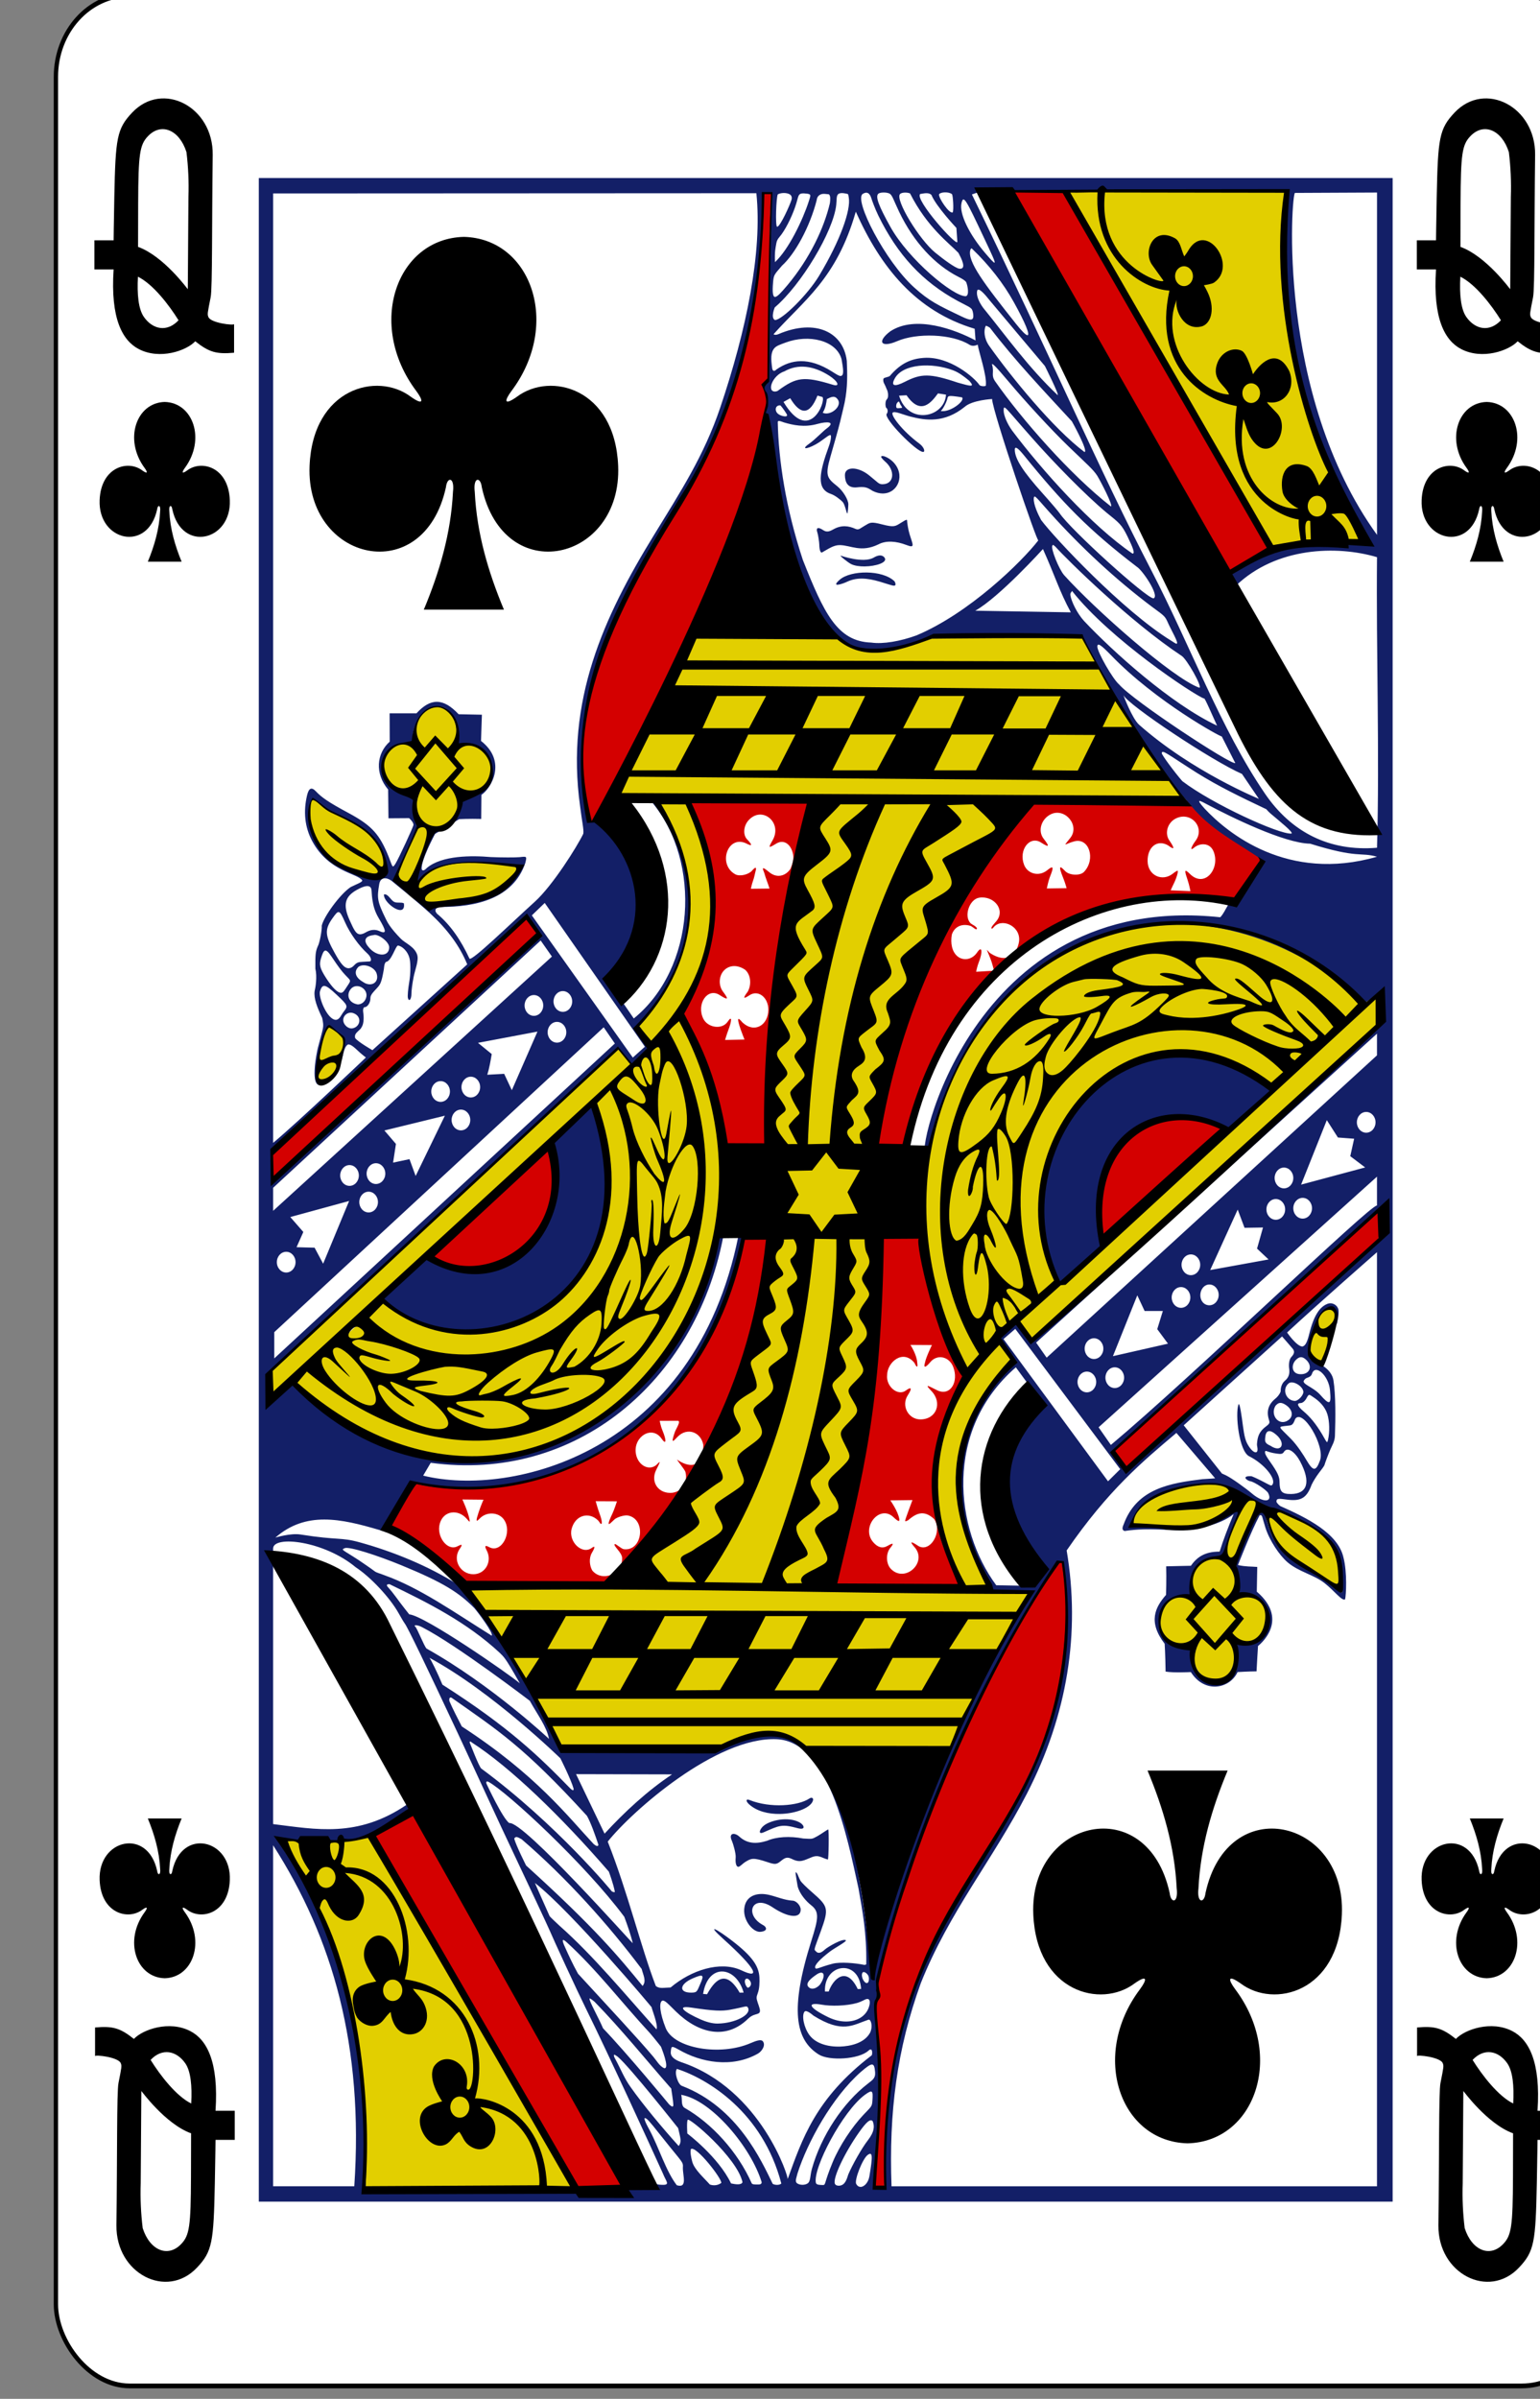 <?xml version="1.0" encoding="UTF-8" standalone="no"?>
<!-- Created with Inkscape (http://www.inkscape.org/) -->

<svg
   id="svg10047"
   height="122.975"
   width="78.998"
   version="1.1"
   viewBox="0 0 78.998 122.975"
   inkscape:version="0.91 r13725"
   sodipodi:docname="ramino-stretch.svgz"
   xmlns:inkscape="http://www.inkscape.org/namespaces/inkscape"
   xmlns:sodipodi="http://sodipodi.sourceforge.net/DTD/sodipodi-0.dtd"
   xmlns="http://www.w3.org/2000/svg"
   xmlns:svg="http://www.w3.org/2000/svg"
   xmlns:rdf="http://www.w3.org/1999/02/22-rdf-syntax-ns#"
   xmlns:cc="http://creativecommons.org/ns#"
   xmlns:dc="http://purl.org/dc/elements/1.1/">
  <rect x="0" y="0" width="78.998" height="122.975" fill="#808080" stroke="none"/>
  <sodipodi:namedview
     pagecolor="#ffffff"
     bordercolor="#666666"
     borderopacity="1"
     objecttolerance="10"
     gridtolerance="10"
     guidetolerance="10"
     inkscape:pageopacity="0"
     inkscape:pageshadow="2"
     inkscape:window-width="1920"
     inkscape:window-height="1016"
     id="namedview1491"
     showgrid="false"
     inkscape:zoom="1.3479675"
     inkscape:cx="513.5"
     inkscape:cy="307.5"
     inkscape:window-x="0"
     inkscape:window-y="0"
     inkscape:window-maximized="1"
     inkscape:current-layer="svg10047"
     showguides="false"
     inkscape:guide-bbox="true"
     inkscape:snap-grids="true"
     inkscape:showpageshadow="2"
     inkscape:pagecheckerboard="0"
     inkscape:deskcolor="#d1d1d1" />
  <defs
     id="defs10049" />
  <g
     transform="matrix(0.165,0,0,0.182,-1081.231,-287.069)"
     id="club_queen"
     inkscape:label="#club_queen">
    <rect
       transform="scale(-1)"
       width="478.659"
       height="673.457"
       rx="22.896"
       ry="23.032"
       x="-7048.957"
       y="-2249.354"
       id="rect6355-6-85-3-5-0-1"
       style="display:inline;fill:#ffffff;fill-opacity:1;stroke:#000000;stroke-width:1.341;stroke-miterlimit:4;stroke-dasharray:none;stroke-opacity:1" />
    <path
       d="m 6792.738,1631.669 c -1.188,17.624 -0.168,36.545 -0.966,50.887 0.542,1.012 -1.408,3.795 -1.511,3.795 1.159,2.131 1.548,7.591 0.084,12.434 -11.452,43.951 -32.192,78.155 -53.555,110.052 -17.372,-52.713 37.176,-89.696 48.647,-135.756 3.826,-15.95 3.253,-27.086 4.72,-41.495 z m 90.692,-0.671 64.892,100.971 -14.092,6.909 -66.701,-107.526 z m -83.936,187.05 c -0.573,-2.899 -2.837,-4.455 -5.24,-3.129 -2.354,1.299 -2.626,1.387 -1.161,-0.899 3.234,-5.047 -3.316,-9.931 -7.52,-5.601 -1.494,1.539 -1.744,4.044 -0.387,5.316 1.532,1.437 1.865,2.18 -0.395,1.086 -5.678,-2.315 -8.806,5.958 -3.304,8.74 1.418,0.717 4.181,0.081 5.221,-1.011 1.256,-1.319 1.433,-0.856 1.098,0.168 -0.198,0.605 -0.339,1.587 -0.811,2.759 -0.371,0.919 -0.638,2.17 -0.638,2.17 l 5.801,-0.062 c 0,0 -0.469,-1.339 -0.944,-2.465 -0.447,-1.06 -0.616,-1.853 -0.833,-2.294 -0.782,-1.588 0.157,-1 1.724,0.174 2.215,1.66 4.992,1.194 6.572,-0.99 0.582,-1.283 1.07,-2.619 0.816,-3.962 z m -8.378,82.146 -12.474,0.373 -13.718,-38.13 c 10.979,-18.359 13.94,-39.067 1.165,-60.055 l 39.558,-0.064 c -9.279,31.626 -10.712,65.171 -14.532,97.875 z m -13.043,-49.612 c -1.674,1.508 -1.889,4.242 -0.363,6.066 1.918,2.293 1.478,2.41 -1.095,0.912 -3.713,-2.161 -7.264,2.513 -5.074,6.645 1.392,2.625 5.892,3.205 7.612,0.872 1.434,-1.945 1.274,-0.164 0.172,2.421 -0.406,0.951 -0.988,2.735 -0.988,2.735 l 6.045,-0.125 c 0,0 -0.78,-1.724 -1.196,-2.831 -1.103,-2.937 -1.148,-3.867 0.552,-1.978 3.69,3.123 8.017,0.86 8.057,-3.625 -0.038,-3.448 -3.14,-5.661 -5.857,-4.05 -1.651,0.979 -2.391,1.214 -0.532,-1.035 1.283,-2.143 0.823,-4.875 -0.871,-6.157 -2.319,-1.412 -4.802,-1.332 -6.463,0.149 z m 83.566,-11.882 c -0.485,0.36 -0.665,0.124 -0.367,-0.362 0.254,-0.414 0.904,-1.003 1.461,-1.627 2.821,-3.161 -0.829,-7.178 -5.377,-6.556 -3.096,0.423 -4.912,5.327 -2.625,7.264 0.741,0.498 1.322,0.593 1.883,1.276 0.045,0.272 -0.082,0.457 -0.356,0.349 -0.404,-0.17 -1.228,-0.841 -1.644,-0.955 -2.877,-0.787 -5.048,0.411 -5.779,2.457 -0.462,2.365 -0.017,4.906 1.902,6.234 1.784,1.206 4.422,0.86 5.959,-1.197 1.574,-2.105 1.791,-0.102 0.504,2.803 -0.482,1.089 -0.814,2.638 -0.814,2.638 l 5.557,-0.297 c 0,0 -0.296,-1.204 -0.785,-2.589 -1.235,-3.162 -2.119,-4.068 -0.542,-2.435 6.789,4.027 9.043,-1.449 9.155,-3.627 0.21,-4.1 -5.717,-6.426 -8.133,-3.376 z m -27.177,61.84 -10.028,-0.035 c 7.562,-40.494 23.056,-74.415 49.126,-97.758 l 49.061,0.152 23.641,16.649 -9.13,11.943 c -62.284,-6.464 -88.808,24.641 -102.669,69.049 z m 45.137,-93.874 c -2.935,1.304 -4.157,4.652 -2.215,6.899 1.756,2.031 1.935,2.666 -0.762,1.083 -3.609,-2.117 -7.097,2.109 -5.328,6.245 1.101,2.574 4.572,3.37 7.07,1.621 2.195,-1.651 2.154,-0.913 1.006,1.692 -0.568,1.29 -1.005,3.355 -1.005,3.355 l 6.147,-0.087 c 0,0 -0.444,-1.471 -0.892,-2.482 -1.026,-2.316 -1.397,-3.38 -0.92,-3.385 0.23,0 0.99,0.704 1.434,1.115 1.224,1.133 4.57,1.347 5.812,0.151 3.68,-3.535 1.608,-9.719 -3.073,-8.578 -3.022,0.737 -3.714,1.894 -1.21,-0.969 3.086,-3.529 -1.694,-8.604 -6.065,-6.662 z m 38.774,1.228 c -2.542,1.207 -3.392,4.159 -1.969,6.066 1.433,1.919 2.14,3.155 -0.408,1.427 -3.386,-1.716 -6.346,0.563 -6.303,4.443 0.045,4.063 4.575,5.959 7.908,3.512 0.563,-0.413 1.256,-0.785 1.379,-0.787 0.407,0 -0.333,2.193 -1.143,3.632 -0.352,0.625 -0.971,1.897 -0.971,1.897 l 6.148,0.237 c 0,0 -0.344,-1.687 -0.826,-2.985 -0.979,-2.636 -1.219,-3.514 0.497,-2.018 4.623,4.352 9.554,-1.19 7.608,-5.975 -1.03,-2.694 -4.185,-2.693 -6.046,-1.347 -1.689,1.319 -0.826,-0.43 0.333,-1.822 3.158,-3.795 -1.472,-8.509 -6.207,-6.28 z m -280.725,101.528 -0.323,-7.49 79.438,-66.679 3.331,5.14 z m 295.456,-14.023 c -11.437,8.197 -24.159,22.915 -36.717,30.585 -9.173,-21.237 12.345,-42.057 36.717,-30.585 z m -208.833,3.9 c 8.082,44.895 -39.804,35.539 -37.279,31.534 z m 257.152,27.461 -78.638,64.574 -3.573,-5.429 82.96,-68.455 z m -215.417,65.138 c -0.222,-0.675 -2.6,-3.248 -2.605,-3.482 0.679,0.511 4.718,2.79 6.691,0.575 0.689,-0.811 1.565,-2.751 1.47,-4.76 -0.826,-3.597 -4.891,-4.866 -7.779,-2.403 -0.831,0.709 -1.545,1.569 -1.714,1.266 -0.147,-0.263 0.307,-1.499 0.677,-2.478 0.427,-1.006 2.011,-3.118 0.861,-3.116 l -5.584,0.01 c 0,0 0.206,1.318 0.874,2.776 1.248,2.724 1.197,4.204 -0.31,2.241 -2.933,-3.822 -8.62,-0.635 -8.026,3.947 0.429,3.308 3.754,5.2 6.2,3.623 0.268,-0.173 1.052,-0.956 1.164,-0.961 0.299,-0.014 -0.52,1.248 -1.062,2.295 -1.802,3.479 0.888,6.7 5.003,6.354 1.329,-0.112 2.785,-0.956 2.792,-1.075 1.546,-1.256 1.8,-3.425 1.345,-4.811 z m -67.894,32.394 c -7.868,-7.289 -15.736,-12.632 -23.603,-17.3 l 7.424,-11.806 c 50.319,4.692 86.911,-15.346 102.179,-69.67 l 8.295,-1.607 c -3.12,33.888 -14.394,67.492 -47.725,100.33 z m 48.223,-8.108 c -0.013,-1.606 -2.943,-3.518 -2.291,-3.96 0.3,-0.161 2.044,1.368 2.845,1.454 5.81,0.622 7.014,-8.477 1.257,-9.498 -1.133,-0.201 -3.47,0.508 -4.164,1.082 -0.921,0.762 -1.56,1.389 -1.75,1.32 -0.353,-0.129 0.451,-1.752 1.083,-2.954 0.587,-1.116 1.406,-3.442 1.406,-3.442 l -6.605,-0.03 c 0,0 0.598,2.039 1.193,3.488 0.76,1.852 0.92,3.026 0.41,2.901 -0.22,-0.054 -0.468,-0.632 -0.931,-1.032 -2.861,-2.474 -7.059,-1.417 -8.162,2.447 -1.037,3.633 3.28,7.373 6.287,5.341 1.05,-0.71 1.052,-0.177 0,1.417 -0.957,1.455 -0.723,3.659 0.145,4.97 3.157,3.374 9.416,0.962 9.273,-3.504 z m -47.424,-10.775 c 0.158,0.81 -0.046,0.579 -0.892,-0.308 -2.648,-2.777 -7.209,-2.346 -8.37,1.334 -1.159,3.673 2.381,7.875 5.466,6.432 1.605,-0.751 1.633,-0.485 0.715,0.717 -2.366,3.1 0.243,7.186 4.301,7.14 3.708,-0.042 5.895,-3.638 4.09,-6.726 -0.739,-1.265 -0.499,-1.535 0.801,-0.9 3.794,1.854 7.333,-4.194 4.553,-7.782 -1.633,-2.108 -5.415,-2.33 -7.578,-0.237 -1.151,1.114 -1.141,0.581 -0.305,-1.724 0.728,-2.008 1.536,-3.632 1.536,-3.632 l -6.565,-0.058 c 0,0 1.753,3.356 2.247,5.742 z m 140.591,-81.259 c -1.912,0.499 6.744,28.105 13.083,40.419 -7.223,17.423 -17.107,34.307 -0.49,59.394 l -40.384,0.113 c 12.476,-28.493 12.742,-100.402 15.673,-100.577 z m -3.543,31.978 c 0,0 1.994,2.763 2.116,5 0.24,1.435 -0.127,1.523 -0.869,0.06 -3.597,-4.005 -8.466,-0.138 -8.488,3.409 -0.413,3.245 3.355,6.026 5.775,4.406 1.696,-1.135 2.157,-0.81 0.644,1.304 -2.13,2.977 0.191,6.851 4.001,6.808 4.956,-0.056 6.854,-4.72 3.302,-8.049 -2.624,-2.459 -0.178,-1.006 1.906,-0.127 4.058,1.712 6.719,-2.45 4.899,-6.651 -1.256,-2.899 -4.945,-3.655 -7.109,-1.308 -1.185,1.286 -2.28,2.04 -1.638,0.095 0.336,-1.572 2.149,-4.904 2.149,-4.904 z m -6.252,43.792 c 0,0 2.391,3.019 2.804,5.29 0.14,0.836 -0.448,0.624 -1.806,-0.55 -4.345,-3.757 -10.314,2.979 -6.265,7.094 1.391,1.414 2.806,1.824 4.431,0.969 2.028,-1.067 1.865,-0.549 0.853,0.554 -1.484,1.618 -1.374,4.57 0.224,6.004 4.418,3.965 11.408,-1.943 7.303,-6.181 -1.787,-1.845 -0.94,-1.605 1.027,-0.42 3.721,2.242 7.839,-3.9 5.045,-7.507 -3.312,-2.821 -5.795,-1.433 -8.085,0.339 -0.497,0.265 -0.928,0.385 -0.93,0.167 0,-0.407 2.288,-5.843 2.288,-5.843 z m 52.967,17.022 c 2.463,0.165 4.225,23.355 1.213,30.698 -6.422,30.974 -26.02,53.534 -38.217,72.506 -19.568,28.254 -17.136,75.183 -17.967,73.312 l -2.776,-0.325 c 0,0 2.147,-27.511 0.933,-39.941 -1.263,-10.929 -0.986,-11.608 -0.209,-12.692 0.205,-1.019 -0.098,-3.997 0.122,-5.021 8.709,-40.466 29.494,-82.075 50.956,-113.488 z m -201.209,70.692 66.086,104.958 -15.881,1.44 c -5.894,-9.405 -63.303,-99.087 -63.303,-99.087 z"
       id="path3391-4-8-9-0"
       style="fill:#d40000;fill-opacity:1"
       inkscape:connector-curvature="0" />
    <path
       d="m 6953.578,1629.125 c -7.515,27.749 12.845,92.288 25.569,100.72 -14.922,0.634 -32.87,0.363 -32.303,1.77 0,0 -63.454,-100.527 -62.937,-101.059 0.489,-0.503 69.672,-1.431 69.672,-1.431 z m -257.181,157.435 c 15.378,2.201 9.313,15.058 -0.574,16.393 1.288,-0.216 -1.059,6.393 -9.034,9.065 -1.811,3.308 -3.232,8.957 -4.889,11.58 4.78,-1.565 10.589,-5.633 32.304,-2.426 -1.891,10.365 -22.663,12.132 -30.154,10.53 -4.326,-1.012 -8.595,-7.504 -9.91,-7.641 -13.333,2.237 -30.295,-9.912 -25.164,-22.245 0.795,-1.759 2.823,2.088 7.312,3.728 14.507,5.298 15.523,13.206 18.858,16.747 1.213,0.23 7.628,-12.558 7.628,-12.558 l -2.003,-8.685 c -3.479,0.321 -18.942,-9.303 0.308,-15.823 5.322,-18.479 15.348,-5.438 15.318,1.336 z m -36.44,82.513 c 0.822,0.841 -0.648,6.594 -2.6,9.903 -1.054,1.787 -3.491,2.987 -4.92,2.734 -2.546,-0.45 -2.148,-4.177 1.224,-15.091 0.141,-1.575 3.583,-1.74 6.295,2.454 z m 306.236,76.423 c 4.22,0.015 0.435,11.573 -2.16,15.243 -0.852,1.139 -4.22,-1.289 -4.394,-2.963 -0.311,-2.999 4.264,-13.471 6.554,-12.28 z m 2.994,78.591 c -5.151,-1.251 -13.28,-6.473 -17.165,-9.339 -4.831,-3.631 -3.512,-10.76 -7.377,-11.393 -2.611,1.3 -7.398,12.975 -7.398,12.975 0,0 -1.202,5.998 2.203,7.845 8.471,4.596 8.321,9.561 7.782,10.003 -2.513,6.559 -7.514,5.392 -10.216,5.757 -0.058,3.591 0.06,11.172 -7.319,10.39 -6.454,-0.615 -7.09,-9.902 -4.376,-9.988 0.052,0.157 -12.204,1.771 -12.085,-6.372 0.065,-4.415 7.335,-10.063 9.599,-8.012 0,0 -1.213,-8.801 9.77,-11.817 2.565,-2.63 4.66,-13.818 4.66,-12.825 -6.622,6.02 -16.994,7.432 -33.356,5.27 10.138,-18.929 38.165,-10.07 40.357,-6.408 14.102,4.285 27.33,9.865 24.921,23.914 z m -120.733,45.369 c -14.916,-1.364 -31.234,3.351 -43.64,0.854 -1.413,-0.194 -2.948,-2.3 -3.799,-2.767 -6.413,-3.524 -13.123,-2.428 -23.444,1.506 -2.549,0.971 -49.844,0.6 -49.844,0.6 -10.773,-16.029 -29.927,-46.182 -30.343,-45.161 0,0 26.217,0.299 38.296,-0.421 8.493,-0.507 3.5,-1.672 9.397,-1.93 41.329,-31.264 49.197,-98.826 49.197,-98.826 0,0 -13.135,3.481 -16.567,-0.17 -16.248,47.872 -47.095,69.732 -90.109,65.451 -19.877,-1.978 -43.596,-21.667 -43.596,-21.667 l 42.539,-34.867 c 32.953,16.744 47.072,-32.607 37.074,-32.731 l -85.661,70.529 c 0,0 -1.466,-5.758 -1.319,-5.952 6.105,-8.063 108.23,-91.559 108.23,-91.559 l 4.484,4.989 c 0,0 2.817,-2.519 4.299,-4.196 0.146,-2.735 -0.81,-5.053 -2.87,-7.194 20.231,-16.353 20.899,-46.355 5.986,-62.734 0,0 6.614,-0.472 7.309,-0.592 8.404,-1.449 17.097,40.292 0.437,59.716 8.405,16.602 13.583,39.188 14.636,40.236 -0.224,-2.661 13.267,-1.777 13.267,-1.777 1.03,-33.736 4.525,-66.818 12.573,-98.694 l -61.978,-1.343 26.384,-46.12 c 0,0 29.606,0.746 42.361,1.644 13.317,7.805 20.994,1.871 33.493,-1.018 17.786,-0.526 43.966,0.307 43.966,0.064 8.88,17.762 18.423,30.824 31.392,46.05 1.648,2.765 -52.646,1.057 -52.646,1.057 0,0 -27.139,41.352 -32.083,53.031 -3.858,9.115 -12.513,42.3 -12.513,42.3 -0.4,-1.729 4.929,8.63 17.34,8.395 10.263,-68.717 91.332,-91.865 140.114,-47.638 l 0.455,7.991 -107.501,87.828 -4.777,-5.561 c 1.027,0.828 65.995,-53.627 64.916,-53.282 -19.255,-10.151 -41.535,-1.934 -38.944,31.388 -15.256,11.108 -28.764,24.049 -42.046,37.258 -0.285,0.516 -14.819,-32.846 -14.462,-39.266 -8.36,2.828 -13.31,-3.101 -13.152,-2.088 3.006,19.293 -13.768,92.446 -14.088,100.857 9.317,0.755 21.671,0.41 41.045,1.184 -15.562,-30.34 -10.156,-50.893 11.597,-69.583 l 4.55,5.758 c -1.847,-1.036 -31.774,25.05 -7.678,64.023 1.103,-0.093 12.701,1.056 12.701,1.056 0,0 -23.777,37.996 -24.979,43.373 z m -115.507,125.391 c 0,0 -67.847,1.642 -67.869,-0.361 2.166,-36.715 -6.33,-70.206 -26.835,-101.181 0,0 30.051,1.073 29.502,0.693 z"
       id="path3395-8-0-1-6"
       style="fill:#e2cf00;fill-opacity:1"
       inkscape:connector-curvature="0" />
    <path
       d="m 6633.378,2197.449 h 352.5 l -1e-4,-570 h -352.5 z m 33.14,-2.478 c 0.028,0.031 4.547,-60.322 -26.717,-99.851 19.098,2.914 30.033,-0.034 41.153,-7.947 l -1.522,-1.578 c -15.316,9.478 -28.308,6.984 -41.604,5.508 v -77.648 c 0.095,-3.77 15.92,-2.087 25.684,5.309 4.637,2.757 10.617,8.546 13.299,12.89 0.815,1.321 1.673,2.627 1.91,2.902 0.897,1.04 6.467,11.492 16.691,31.28 5.198,10.061 12.07,23.786 17.651,34.423 3.613,6.887 10.33,19.897 10.804,20.934 0.988,2.163 8.302,16.535 11.148,21.764 7.519,13.813 19.66,37.916 23.991,46.555 0.957,2.242 2.414,3.275 -0.194,3.202 -0.579,-0.014 -1.157,-0.05 -1.49,-0.13 -0.459,-0.231 -1.017,0.794 -1.017,0.794 z m 314.495,-326.508 v 6.106 l -102.702,85.153 -3.271,-4.239 z m -99.461,149.154 c 0.411,-0.153 0.862,-0.309 1.355,-0.467 2.634,11.824 1.132,27.621 -1.972,39.498 -4.521,16.488 -12.965,29.711 -22.365,43 -21.488,30.346 -31.004,53.221 -30.619,93.985 l -3.071,-0.33 c 0.13,-6.439 0.975,-11.282 1.222,-19.849 0.385,-9.18 0.232,-16.161 -0.737,-25.124 -0.476,-4.405 -0.762,-7.26 -0.026,-7.833 0.351,-0.287 0.668,-1.812 0.347,-2.372 0.051,-1.223 0.216,-3.664 0.216,-3.664 4.922,-24.27 31.313,-86.501 55.649,-116.845 z m -12.818,-55.173 5.431,6.713 c 0,0 4.178,3.392 0.423,7.227 -10.852,11.084 -10.924,25.173 -0.433,37.843 0.705,1.609 -3.26,9.737 -3.26,9.737 l -8.259,-0.137 c -12.882,-15.787 -16.396,-43.68 6.098,-61.382 z m -7.59,62.651 c -0.257,1.08 12.239,0.663 12.239,0.663 -7.762,11.654 -14.364,23.641 -20.851,35.662 -10.063,18.193 -24.018,50.067 -28.392,73.17 -3.257,-27.022 -7.994,-67.129 -30.951,-68.711 -7.527,-0.519 -16.244,4.676 -17.665,3.817 l -47.693,0.381 c -9.781,-19.975 -20.29,-32.844 -32.732,-46.507 -8.942,-5.136 -19.847,-9.201 -30.386,-11.839 -5.987,-1.498 -6.562,-0.501 -18.372,-2.197 -3.117,-0.448 -7.866,0.879 -7.818,0.879 9.435,-7.497 20.32,-5.373 32.309,-2.163 0.671,0.18 1.375,0.389 2.075,0.638 l 9.052,-13.717 c 20.148,4.809 84.834,1.405 101.886,-69.434 0,0 -1.753,-0.901 -1.344,-0.412 -13.544,61.485 -70.75,73.743 -98.023,67.619 l 2.345,-3.606 c 45.253,5.575 82.099,-22.934 90.874,-63.362 l -0.873,-0.798 c -16.981,61.122 -88.367,83.738 -132.625,41.372 l -8.118,5.79 0.262,-7.837 108.81,-91.826 4.352,4.533 c 0,0 0.766,-0.584 1.634,-1.312 2.807,-2.354 3.916,-2.929 3.128,-4.243 -0.787,-1.314 -3.839,-4.274 -3.973,-4.605 18.048,-14.813 23.773,-43.379 6.626,-63.385 -1.914,-2.12 -1.566,-2.689 -1.216,-0.302 15.384,16.862 13.434,46.685 -5.746,60.816 l -3.865,-5.102 c 8.444,-18.676 12.949,-47.805 -9.257,-50.327 -7.955,-21.473 1.197,-46.916 11.414,-63.971 10.827,-19.649 23.948,-35.979 32.139,-57.38 3.98,-8.93 10.315,-35.415 9.981,-55.655 l 2.387,0.025 c 0,8.259 -0.545,18.052 -0.612,24.314 -0.334,30.523 -0.29,28.712 -0.972,29.487 -0.226,0.257 -0.861,0.528 -0.921,0.743 -0.09,0.321 0.496,0.954 0.727,1.699 0.236,0.765 0.638,2.109 0.598,3.239 -0.04,1.131 -1.093,2.78 -0.892,3.148 4.776,16.844 5.169,47.116 20.587,61.023 7.56,6.54 17.603,6.803 30.608,1.438 28.701,-0.052 24.446,-1.537 47.624,-0.205 9.589,17.682 21.218,34.904 33.799,47.674 5.881,6.606 14.057,10.224 21.745,15.011 -3.084,5.892 -6.582,10.2 -10.404,12.996 -0.794,1.139 -1.333,2.368 -2.36,3.333 -78.153,-7.563 -95.102,68.674 -91.535,66.735 l 0.692,-0.604 c 21.367,-78.549 97.406,-75.688 135.629,-41.729 0,0 5.4,-4.725 5.418,0.46 0.016,4.713 -1.692,6.078 -1.692,6.078 l -107.282,88.116 c -1.96,-1.258 -4.073,-5.445 -4.953,-4.976 -1.977,1.058 -4.888,3.182 -4.798,4.448 0.069,0.973 3.923,7.088 3.923,7.088 -28.7,29.929 -15.755,43.299 -6.542,63.807 z m -40.669,168.205 c -0.517,0 -1.004,-0.243 -1.367,-0.82 -0.654,-1.04 1.95,-7.11 3.559,-8.18 1.523,-1.012 1.634,0.164 0.532,6.035 -0.323,1.721 -1.587,2.957 -2.724,2.965 z m -157.413,-0.179 h -25.235 v -96.052 c 18.57,26.29 28.174,56.492 25.235,96.052 z m 150.743,-0.157 c -0.62,0.028 -1.167,-0.145 -1.347,-0.599 -0.637,-1.619 3.006,-8.621 7.516,-14.425 2.34,-3.011 3.519,-3.883 4.248,-3.165 0.616,1.37 0.598,2.964 -1.555,5.467 -1.776,2.064 -4.799,6.889 -6.045,9.592 -0.537,1.584 -1.073,3.017 -2.817,3.13 z m -25.515,-0.343 c -0.724,-0.01 -1.468,0.01 -1.677,-0.34 -4.337,-8.911 -12.507,-16.952 -20.866,-21.249 -1.219,-0.697 -0.644,-2.445 -1.054,-3.673 9.39,1.405 21.714,14.805 25.011,24.585 0.018,0.709 -0.688,0.683 -1.413,0.676 z m -14.683,0.01 c -1.868,-1.911 -4.808,-4.221 -5.47,-6.403 -0.406,-1.338 -0.703,-2.874 -0.417,-3.596 1.631,-1.027 9.739,8.446 9.426,9.554 -1.03,0.682 -2.326,0.827 -3.539,0.445 z m 35.157,0.137 c -0.797,-0.031 -2.014,0.015 -2.192,-0.589 -1.013,-4.132 8.355,-20.231 15.188,-24.792 2.428,-1.621 2.585,-1.195 2.39,1.524 -0.13,1.828 -0.305,1.682 -2.797,4.08 -3.559,3.423 -7.445,8.703 -9.582,13.384 -2.742,6.002 -2.071,6.379 -3.006,6.393 z m -6.357,-0.063 c -0.891,0 -1.722,-0.305 -1.952,-0.705 -0.311,-0.54 0.106,-1.418 0.397,-2.502 3.086,-8.799 10.759,-21.459 19.77,-28.651 3.504,-2.722 4.098,-2.705 4.353,0.105 0.148,1.633 -0.597,2.11 -2.244,3.259 -7.645,5.339 -14.515,14.604 -17.422,24.067 -0.566,1.843 -0.351,3.498 -1.347,4.059 -0.461,0.259 -1.02,0.369 -1.555,0.368 z m -47.443,-15.245 c -0.366,-0.632 -2.989,-4.762 -0.846,-3.207 0.88,0.727 2.477,2.557 5.021,5.467 6.016,6.881 6.197,6.454 6.079,8.166 -0.059,2.23 1.525,5.89 -1.897,4.941 -3.365,-3.981 -5.478,-10.4 -8.357,-15.367 z m 27.39,15.109 c -0.681,0.012 -1.489,-0.116 -2.161,-0.252 -3.962,-7.502 -13.632,-14.088 -13.594,-14.054 0,0 -0.244,-3.264 0.108,-3.841 0.202,-1.006 15.36,10.595 17.046,17.538 -0.162,0.447 -0.717,0.598 -1.399,0.61 z m 10.788,-0.137 c -3.559,-6.585 -10.903,-21.53 -28.157,-27.568 -1.241,-0.272 -2.563,-3.829 -1.612,-4.808 9.461,2.763 26.622,12.093 32.451,32.285 -0.568,0.537 -2.076,0.454 -2.682,0.091 z m 4.633,-1.279 c 0.592,-0.01 -8.147,-25.412 -33.041,-32.986 -2.153,-0.68 -3.415,-1.618 -3.278,-2.902 0.172,-1.618 0.12,-1.819 2.516,-0.61 6.791,3.573 16.471,5.246 24.556,1.108 1.261,-0.645 2.541,-2.407 1.525,-3.517 -0.58,-0.564 -2.007,-0.144 -3.826,0.569 -9.41,3.689 -23.813,1.519 -26.357,-4.279 -1.806,-4.116 -2.114,-7.149 -1.127,-7.654 0.753,-0.386 2.03,0.998 4.28,2.986 7.16,6.327 15.72,8.087 22.526,2.008 1.473,-1.315 2.931,-1.088 3.445,-1.63 0.499,-0.525 -0.093,-1.707 -0.512,-2.86 -0.438,-1.206 -0.456,-1.536 -0.021,-2.555 0.596,-1.395 0.619,-3.181 0.553,-4.511 -0.16,-3.24 -2.289,-6.031 -8.413,-10.304 -4.77,-3.329 -8.5,-5.2 -2.693,-0.463 10.021,8.177 11.84,11.507 5.345,8.674 -6.486,-2.626 -15.479,0.01 -21.848,4.9 -2.168,0.037 -3.458,0.418 -4.6,-0.421 -4.75,-11.232 -8.634,-26.178 -14.948,-40.667 7.54,-8.582 33.796,-29.598 52.516,-28.848 16.164,0.647 21.871,27.294 25.446,42.021 1.203,6.232 2.577,12.574 2.411,21.375 0,0 -0.293,0.237 -0.71,0.158 -2.71,-0.515 -7.372,-0.873 -9.739,-0.316 -4.302,1.013 -5.166,1.784 -5.418,1.146 -0.296,-0.753 1.495,-2.447 4.624,-4.605 1.361,-0.939 5.324,-2.862 4.906,-3.144 -0.947,-0.638 -5.741,1.932 -6.545,2.618 -1.254,1.07 -2.114,1.138 -2.714,0.547 -0.703,-0.692 -0.847,0.045 1.472,-5.751 2.556,-6.388 2.311,-6.968 -2.672,-10.903 -1.733,-1.369 -3.316,-2.736 -3.695,-3.333 -0.478,-0.785 -0.802,-1.71 -1.023,-2.008 -0.843,-1.135 -0.326,0.693 0.177,3.596 0.582,2.148 2.672,4.282 4.154,5.32 2.72,1.905 2.299,3.774 0.046,10.262 -6.643,19.135 -4.949,27.669 2.365,31.826 3.298,1.874 12.531,1.374 15.442,-1.076 1.434,-1.207 1.238,1.163 1.009,1.321 -17.545,12.146 -21.659,23.733 -26.134,34.907 z m -33.863,-9.376 c -4.979,-4.978 -11.177,-11.738 -14.909,-16.545 -2.05,-2.563 -3.129,-5.193 -4.76,-7.886 -0.31,-0.488 -0.617,-1.045 -0.397,-1.272 0.082,-0.097 0.795,0.321 1.19,0.62 3.65,2.771 18.716,20.051 18.716,20.051 0.696,2.837 1.178,3.804 0.16,5.031 z m -2.978,-11.73 c 0,0 -13.055,-14.356 -20.532,-21.417 -1.472,-3.111 -4.288,-7.593 -4.217,-8.348 0.031,-0.334 1.597,0.883 1.597,0.883 8.264,7.668 15.898,16.288 23.831,24.456 -0.075,-0.043 0.627,3.381 0.637,4.763 -0.18,0.677 -0.973,-0.07 -1.315,-0.336 z m -28.32,-36.8 c -1.756,-2.879 -3.038,-5.457 -3.883,-7.15 -1.395,-2.68 -0.928,-2.756 0.303,-1.766 9.341,7.7 17.162,17.074 25.96,25.665 1.143,1.185 3.424,3.817 3.424,3.817 -0.081,-0.095 2.867,6.191 1.016,6.064 -1.447,-0.567 -2.399,-2.151 -3.333,-3.159 -4.613,-4.976 -13.403,-13.529 -23.487,-23.471 z m 81.483,20.52 c -3.851,0.117 -7.647,-0.887 -9.562,-3.266 -1.742,-2.165 -2.445,-5.591 -1.479,-6.585 0.603,-0.621 2.743,1.129 2.743,1.129 9.071,5.127 12.196,2.658 17.119,1.153 0.702,-0.215 1.448,1.692 0.55,3.578 -1.806,3.134 -6.386,3.902 -9.37,3.993 z m -57.088,-4.854 c -9.704,-9.799 -19.562,-20.686 -30.063,-29.114 -1.471,-1.263 -2.482,-2.075 -3.152,-2.755 -1.386,-2.768 -4.575,-9.356 -4.575,-9.356 11.253,7.925 36.603,35.246 36.323,35.064 -0.254,-0.128 2.122,4.999 1.467,6.16 z m 18.994,-1.623 c -1.772,0.017 -3.715,-0.544 -5.247,-1.156 -4.889,-1.954 -7.967,-4.035 -2.902,-3.341 7.046,0.966 9.455,1.017 12.036,0.599 4.793,-0.775 5.166,-1.313 5.585,-0.547 1.099,2.013 -4.155,4.393 -9.471,4.444 z m 40.004,-0.575 c -1.766,0.011 -3.686,-0.382 -5.564,-1.209 -5.977,-2.632 -7.03,-4.347 -1.942,-3.522 2.641,0.428 7.484,0.384 10.95,-0.515 1.099,-0.285 2.315,-0.928 2.599,-1.02 1.23,-0.395 1.57,0.529 1.044,2.082 -0.908,2.682 -3.715,4.163 -7.088,4.185 z m -43.274,-7.682 -1.234,-0.091 c 1.541,-8.793 10.26,-7.936 12.608,-0.383 l -1.234,0.028 c -4.593,-7.223 -8.027,-2.974 -10.141,0.446 z m -4.858,-0.456 c -4.029,0.045 -3.769,-2.392 0.428,-4.027 3.216,-1.253 3.579,-1.027 2.401,1.398 -1.132,2.332 -1.016,2.608 -2.829,2.629 z m 41.514,-0.317 c -0.393,-7.923 10.567,-9.375 11.239,-0.735 l -1.042,0.051 c -3.592,-6.794 -7.739,-2.692 -9.034,0.683 z m -4.875,-1.082 c -1.24,-0.853 -0.47,-2.025 2.223,-3.68 2.43,-1.523 3.056,0.318 1.052,2.872 -0.841,0.824 -2.222,1.504 -3.276,0.808 z m -19.008,0.01 c -0.479,0.152 -1.616,-1.99 -0.647,-2.502 0.576,-0.304 1.428,0.572 1.524,1.22 0.075,0.512 -0.246,1.082 -0.877,1.283 z m -32.818,-0.494 c -7.314,-8.116 -14.677,-16.265 -36.211,-33.929 0,0 -3.042,-5.45 -3.706,-7.581 0.523,-0.65 0.797,-0.575 2.307,0.179 14.044,10.921 27.101,24.203 37.328,36.547 0.486,1.743 1.569,3.424 0.282,4.784 z m 69.729,-0.81 c -0.83,0.028 -2.002,-1.841 -1.357,-2.965 0.534,-0.422 1.362,0.233 1.722,0.747 0.358,0.51 0.347,1.447 0.125,1.861 -0.13,0.242 -0.299,0.351 -0.49,0.357 z m -72.787,-11.24 c 0.057,0.283 -34.013,-34.499 -38.382,-33.834 -2.036,-1.206 -7.098,-11.092 -7.098,-11.092 -0.145,-0.313 -0.122,-0.893 0.699,-0.484 5.759,2.87 29.84,22.995 42.151,37.977 0.9,2.182 1.99,4.954 2.631,7.434 z m 40.497,-5.108 c -5.941,-2.891 -3.385,-8.82 2.885,-5.049 4.941,3.025 8.86,3.299 8.831,0.683 -0.012,-1.106 -1.358,-2.527 -2.662,-2.513 -2.443,-0.158 -4.656,-1.059 -7.056,-1.588 -3.744,-0.809 -6.545,0.192 -7.482,2.481 -1.591,3.885 2.192,8.124 4.684,7.899 2.492,-0.225 1.865,-1.428 0.8,-1.914 z m -47.042,-9.507 c 0.416,0.367 -16.941,-18.789 -40.605,-34.613 -0.918,-1.068 -3.205,-6.594 -3.57,-7.339 0.094,-0.52 0.616,-0.01 0.616,-0.01 11.951,6.959 27.727,20.759 42.672,36.421 0,0 1.438,3.472 1.879,5.73 -0.324,0.151 -0.678,-0.046 -0.992,-0.189 z m 39.426,-6.897 c 0.54,-0.075 1.26,-0.894 2.15,-1.388 1.82,-1.009 2.396,-1.278 6.869,0.074 2.426,0.733 2.82,0.682 4.269,-0.4 1.267,-0.944 1.969,-1.101 3.382,-0.463 2.543,1.148 3.721,0.313 6.075,-0.515 2.242,-0.817 3.013,0.178 5.031,0.641 0.267,0 0.381,-8.202 0.115,-8.464 -0.092,-0.091 -2.099,1.236 -3.236,1.819 -1.956,1.003 -1.675,0.844 -4.53,0.725 -4.215,-0.732 -8.388,-0.485 -11.211,0.631 -3.513,1 -6.259,0.814 -8.685,-1.188 -1.473,-1.216 -3.428,-1.017 -2.286,1.22 0.394,0.773 1.287,3.62 1.179,4.679 -0.161,1.583 0.188,2.597 0.772,2.629 0.034,0 0.068,0.01 0.104,0 z m -45.011,-6.393 c -7.989,-7.716 -17.84,-19.494 -41.013,-33.141 -1.208,-2.131 -2.839,-4.962 -3.873,-7.171 -0.094,-0.612 0.055,-1.157 0.647,-0.946 14.319,9.142 22.28,13.584 42.13,33.287 1.234,1.998 2.548,5.398 3.57,8.169 -0.216,0.782 -1.133,0 -1.461,-0.2 z m 3.372,-2.944 -8.862,-16.759 29.843,0.063 c -7.584,4.553 -14.823,10.621 -20.981,16.697 z m 49.468,-0.379 c 4.9,-1.962 5.641,-2.37 10.501,-1.178 2.832,0.695 2.055,-0.959 0.606,-1.642 -3.667,-1.73 -8.979,-0.509 -10.948,0.859 -1.299,0.843 -2.188,2.773 -0.159,1.961 z m 5.031,-5.173 c 5.132,-0.073 9.973,-1.874 10.334,-3.974 0.07,-0.406 -0.35,-0.862 -1.148,-0.379 -3.478,2.109 -12.111,2.797 -18.643,0.421 -1.058,-0.385 -1.241,0.278 -0.146,1.188 2.444,2.032 6.092,2.794 9.603,2.744 z m -65.136,-7.16 c -9.66,-8.98 -18.983,-17.241 -39.774,-29.262 -1.496,-3.289 -3.662,-7.224 -4.043,-7.566 19.485,9.526 40.72,28.325 40.72,28.325 0,0 3.342,5.997 4.109,8.566 0.069,0.867 -0.74,0.154 -1.012,-0.063 z m -6.652,-13.99 c 0,0 -17.787,-15.153 -38.066,-25.438 -0.822,-0.795 -2.863,-5.67 -3.528,-6.193 -0.672,-0.528 0.804,-0.526 2.265,0.231 10.612,4.924 33.372,20.681 33.372,20.681 2.184,3.603 5.309,7.353 5.957,10.718 z m 212.87,-63.318 c -1.627,3.504 -3.286,7.403 -4.362,10.584 -4.843,-0.051 -7.223,1.777 -8.941,3.979 -2.453,0.068 -4.331,0.058 -7.673,0.155 0.109,3.328 -0.042,8.039 -0.042,8.039 -3.388,3.513 -5.686,7.571 -0.434,13.78 0,0 0.211,2.894 0.288,7.83 2.421,0.388 7.848,0.137 7.848,0.137 4.387,6.219 12.17,4.652 14.529,0 0,0 3.497,-0.194 5.897,-0.203 0.049,-1.316 0.463,-7.145 0.463,-7.145 0,0 10.228,-7.026 -0.383,-15.306 l 0.143,-6.957 c -1.986,-0.161 -3.409,-0.026 -6,-0.527 0,0 4.059,-9.494 6.728,-14 0.912,-0.241 0.695,0.287 1.799,3.435 1.328,3.712 4.33,7.77 6.877,9.767 3.453,2.683 8.177,3.516 11.472,5.846 3.177,2.247 5.42,5.145 6.43,4.605 0.329,-1.128 0.694,-7.61 -0.501,-11.776 -1.685,-6.852 -11.471,-11.22 -19.645,-14.499 -0.629,-0.409 -1.188,-1.028 -1.19,-1.251 -0.012,-1.134 1.075,-0.784 3.758,-0.515 4.053,0.407 5.729,-0.709 7.15,-4.195 0.425,-0.86 1.435,-2.341 2.255,-3.322 0.819,-0.982 1.676,-1.938 1.795,-2.355 0.119,-0.417 0.961,-2.533 1.795,-4.3 0.513,-1.088 1.368,-2.229 1.43,-3.838 0.19,-4.911 0.263,-11.508 -0.47,-15.666 -0.539,-3.054 -4.37,-4.809 -5.689,-5.057 -2.025,-0.381 -2.394,-2.449 -2.077,-4.143 1.561,-8.347 6.332,-13.457 7.86,-10.714 0.402,0.721 0.827,4.132 0.939,4.09 0.073,-0.028 0.799,-2.901 0.522,-4.069 -0.298,-1.257 -1.893,-2.183 -3.466,-1.609 -2.332,0.851 -4.168,3.179 -5.616,8.475 -0.593,2.167 -1.154,3.376 -2.161,3.533 -1.843,-0.128 -4.718,-3.953 -4.718,-3.953 9.572,-8.034 27.949,-22.62 27.949,-22.62 v 263.109 h -150.93 c -0.844,-20.863 1.67,-38.64 9.108,-57.228 8.815,-20.022 22.495,-34.903 32.962,-53.33 12.638,-22.25 16.685,-45.327 12.38,-68.541 12.912,-17.025 23.79,-25.197 34.118,-33.106 0,0 7.744,8.199 12.045,12.787 0,0 -1.815,0.151 -3.937,0.238 -9.811,1.108 -20.43,2.509 -24.53,12.796 -0.584,1.143 -0.339,1.651 0.355,1.808 7.681,-1.073 14.356,0.016 18.713,-0.294 10.653,-0.758 15.155,-4.477 15.155,-4.477 z m -1.17,-7.574 c 0,0 12.327,5.901 13.241,6.068 5.374,0.981 18.333,7.783 20.522,12.407 0.285,0.603 1.002,9.039 1.232,10.767 -0.078,0.55 -0.297,0.531 -0.835,0.137 -1.384,-0.961 -6.754,-4.487 -8.737,-5.457 -8.188,-4.007 -11.357,-6.861 -13.361,-12.89 -0.503,-1.511 -1.028,-3.083 -1.326,-3.407 -0.656,-0.714 -0.932,-0.654 -1.754,-0.021 -3.508,4.573 -5.15,8.381 -6.775,13.29 -0.211,0.547 -0.667,1.107 -0.398,1.899 0.641,2.167 2.214,4.974 0.605,7.095 5.13,-0.236 10.04,3.539 9.414,7.322 -1.366,7.008 -4.32,5.745 -9.851,6.766 0.639,16.208 -14.422,12.271 -14.384,0.983 -16.546,-1.403 -8.727,-16.815 0.885,-14.457 -3.812,-8.757 7.639,-12.042 9.248,-10.553 0.646,-2.83 5.007,-11.942 5.935,-14.651 -12.26,8.752 -31.986,4.867 -34.843,5.429 7.123,-15.004 30.409,-11.352 31.182,-10.724 z m -220.757,55.242 c -3.114,-2.414 -29.512,-19.044 -34.384,-19.42 0,0 -2.333,-2.637 -4.259,-5.036 -1.794,-2.235 -2.455,-2.587 -2.662,-3.039 -0.206,-0.449 0.677,-0.426 0.825,-0.41 11.876,5.2 23.959,10.671 34.228,19.315 1.387,1.185 1.698,1.725 2.38,2.628 0.905,1.206 3.591,5.512 3.873,5.962 z m -8.749,-13.414 c -12.074,-6.834 -22.337,-13.46 -33.339,-17.024 -1.569,-0.593 -2.37,-0.632 -3.152,-1.188 -0.781,-0.556 -4.135,-2.644 -4.927,-3.112 -5.02,-2.965 -5.535,-2.825 -4.29,-3.322 1.379,-0.551 10.194,2.042 17.641,4.816 13.211,4.919 17.884,7.71 22.662,12.049 1.076,1.123 6.096,7.168 5.406,7.782 z m 240.712,-38.115 c -1.018,0.023 -2.646,-0.614 -4.342,-1.924 -1.814,-1.401 -6.271,-4.336 -8.111,-5.131 -0.941,-0.407 -1.235,-0.511 -1.235,-0.511 l -11.874,-13.576 30.571,-25.031 c 0,0 2.482,2.558 3.272,3.413 0.747,0.808 0.532,1.481 -0.4,2.397 -0.747,0.735 -0.804,2.33 -0.678,3.112 0.186,1.161 0.157,2.47 -1.305,3.554 -1.178,0.874 -1.361,2.404 -1.305,2.828 0.045,0.339 -0.638,1.458 -1.66,2.208 -2.146,1.576 -2.792,3.493 -2.067,5.751 0.303,0.946 0.467,1.193 -0.762,2.019 -2.183,1.466 -2.727,2.852 -2.892,4.994 -0.026,0.34 0.064,0.699 0.115,0.967 0.431,2.278 -1.565,1.701 -3.204,-1.157 -0.894,-1.558 -1.149,-4.115 -1.597,-7.024 -0.528,-3.429 -0.89,-4.364 -1.075,-3.88 -1.06,2.768 0.191,13.162 3.33,14.573 4.589,2.062 8.425,6.266 7.276,7.917 -0.398,0.572 -0.468,0.376 -3.267,-0.925 -1.638,-0.762 -3.155,-1.381 -3.382,-1.388 -3.239,-0.103 -1.274,1.293 -0.219,1.44 1.267,0.177 5.056,2.498 5.501,3.312 0.739,1.354 0.33,2.038 -0.689,2.061 z m 7.819,-1.787 c -2.987,0.034 -3.56,-0.773 -3.591,-3.365 -0.018,-1.529 -0.585,-2.706 -2.965,-5.751 -0.97,-1.242 -1.619,-2.194 -1.555,-2.681 0.105,-0.804 0.393,0.029 3.685,0.42 1.169,0.139 1.762,0.159 2.171,-0.452 1.134,-1.693 3.534,0.071 5.011,2.565 3.521,5.948 2.279,9.207 -2.756,9.263 z m -56.916,-3.586 -32.501,-40.064 3.666,-2.867 32.623,39.52 z m 5.434,-2.46 -3.481,-5.92 c 0,0 10.071,-8.667 12.719,-11.113 21.395,-17.452 69.695,-57.068 69.695,-57.068 l 0.65,7.967 z m 58.664,-1.072 c -0.635,-0.016 -1.361,-0.825 -2.39,-2.408 -0.892,-1.372 -2.804,-4.122 -4.843,-6.014 -3.961,-3.675 -4.343,-3.341 -1.127,-3.69 1.278,-0.139 1.695,0.015 2.474,-1.945 2.359,-2.963 9.325,7.651 7.693,11.713 -0.638,1.586 -1.171,2.361 -1.806,2.345 z m -11.336,-5.73 c -0.588,0.028 -1.361,-0.194 -2.265,-0.747 -1.725,-0.713 -1.839,-1.128 -1.555,-2.786 0.272,-1.587 1.472,-1.998 3.831,0.095 1.793,1.701 1.491,3.365 -0.01,3.438 z m -51.875,-0.981 -3.819,-4.965 86.554,-70.6 v 8.126 c -2.113,-0.274 -57.591,48.372 -82.736,67.44 z m 67.219,-0.807 c -0.232,0.049 -0.594,-0.751 -1.555,-2.208 -1.957,-2.966 -3.754,-4.921 -5.804,-6.477 -1.937,-1.471 -2.155,-2.293 -0.825,-2.303 0.568,0 1.345,-0.607 1.754,-1.314 0.82,-1.421 0.892,-1.084 2.161,-0.337 1.813,1.068 3.629,2.68 4.353,4.795 0.682,1.992 0.758,5.023 0.198,7.234 -0.097,0.386 -0.176,0.588 -0.282,0.61 z m -13.685,-5.636 c -2.209,0.077 -3.799,-2.511 -2.338,-4.605 0.812,-0.797 1.545,-1.181 3.163,-0.221 2.135,1.267 2.521,3.218 0.772,4.311 -0.545,0.341 -1.087,0.497 -1.597,0.515 z m 14.217,-5.604 c -0.465,0.021 -1.301,-0.653 -2.704,-2.103 -1.076,-1.113 -2.946,-2.061 -3.695,-2.481 -1.679,-0.943 -1.758,-1.272 -0.846,-2.029 0.389,-0.323 1.667,-0.344 2.015,-1.367 0.993,-2.926 5.204,0.474 5.605,4.658 0.204,2.124 0.222,3.295 -0.376,3.322 z m -10.585,-0.347 c -2.764,-0.116 -4.071,-3.365 -1.868,-4.963 1.2,-0.871 4.227,0.666 4.53,2.261 0.195,1.026 -1.611,2.746 -2.662,2.702 z m -64.633,-2.415 c -1.603,0 -2.902,-1.308 -2.902,-2.923 0,-1.615 1.298,-2.923 2.902,-2.923 1.603,0 2.902,1.308 2.902,2.923 0,1.615 -1.298,2.923 -2.902,2.923 z m 8.674,-1.209 c -1.603,0 -2.902,-1.308 -2.902,-2.923 0,-1.615 1.298,-2.923 2.902,-2.923 1.603,0 2.902,1.308 2.902,2.923 0,1.615 -1.298,2.923 -2.902,2.923 z m 58.13,-3.904 c -0.176,0.01 -0.362,0.01 -0.553,0 -2.663,-0.131 -2.804,-2.684 -1.221,-4.058 0.946,-0.821 1.803,-1.081 3.027,-0.095 2.187,1.762 1.378,4.003 -1.253,4.153 z m -64.591,-4.276 c -1.603,0 -2.902,-1.308 -2.902,-2.923 0,-1.615 1.298,-2.923 2.902,-2.923 1.603,0 2.912,1.308 2.912,2.923 0,1.615 -1.309,2.923 -2.912,2.923 z m -254.841,-0.172 -1e-4,-7.392 102.419,-85.868 3.467,4.561 z m 260.732,-0.63 7.576,-17.138 2.276,4.417 h 5.666 l -1.738,5.112 3.336,4.089 z m -161.278,-71.279 -13.486,10.89 c 5.806,29.503 -17.369,41.242 -39.375,32.672 l -13.693,11.755 c 25.408,21.549 85.154,6.932 66.554,-55.318 z m 182.444,57.665 c -1.603,0 -2.902,-1.308 -2.902,-2.923 0,-1.615 1.298,-2.923 2.902,-2.923 1.603,0 2.902,1.308 2.902,2.923 0,1.615 -1.299,2.923 -2.902,2.923 z m 8.81,-0.715 c -1.603,0 -2.81,-1.215 -2.81,-2.83 0,-1.615 1.206,-3.026 2.81,-3.026 1.603,0 2.902,1.318 2.902,2.933 0,1.615 -1.298,2.923 -2.902,2.923 z m -46.889,-5.935 13.37,-10.782 c -3.455,-28.249 10.188,-42.634 39.518,-32.95 l 14.186,-11.335 c -38.324,-26.551 -88.476,7.674 -67.074,55.066 z m 41.148,-2.55 c -1.603,0 -2.902,-1.308 -2.902,-2.923 0,-1.615 1.298,-2.923 2.902,-2.923 1.603,0 2.902,1.308 2.902,2.923 0,1.615 -1.298,2.923 -2.902,2.923 z m -281.255,-0.741 c -1.603,0 -2.912,-1.308 -2.912,-2.923 0,-1.615 1.309,-2.923 2.912,-2.923 1.604,0 2.902,1.308 2.902,2.923 0,1.615 -1.298,2.923 -2.902,2.923 z m 287.26,-0.699 8.548,-17.032 2.13,5.129 5.739,-0.08 -1.853,5.945 3.589,3.054 z m -275.778,-1.793 -2.658,-4.506 -5.612,-0.138 2.111,-4.289 -4.053,-4.207 18.284,-4.524 z m 296.175,-12.369 c -1.603,0 -2.912,-1.308 -2.912,-2.923 0,-1.615 1.309,-2.923 2.912,-2.923 1.603,0 2.902,1.308 2.902,2.923 0,1.615 -1.298,2.923 -2.902,2.923 z m 8.351,-0.326 c -1.603,0 -2.912,-1.308 -2.912,-2.923 0,-1.615 1.309,-2.923 2.912,-2.923 1.603,0 2.902,1.308 2.902,2.923 0,1.615 -1.298,2.923 -2.902,2.923 z m -290.389,-1.738 c -1.603,0 -2.902,-1.308 -2.902,-2.923 0,-1.615 1.298,-2.923 2.902,-2.923 1.603,0 2.902,1.308 2.902,2.923 0,1.615 -1.298,2.923 -2.902,2.923 z m -29.684,-0.453 v -6.491 l 83.174,-69.655 3.499,4.526 z m 314.259,-6.331 c -1.604,0 -2.902,-1.308 -2.902,-2.923 0,-1.615 1.298,-2.933 2.902,-2.933 1.603,0 2.902,1.318 2.902,2.933 3e-4,1.615 -1.298,2.923 -2.902,2.923 z m -290.514,-0.702 c -1.603,0 -2.902,-1.308 -2.902,-2.923 0,-1.615 1.298,-2.933 2.902,-2.933 1.604,0 2.901,1.318 2.902,2.933 0,1.615 -1.298,2.923 -2.902,2.923 z m 8.215,-0.526 c -1.603,0 -2.902,-1.308 -2.902,-2.923 0,-1.615 1.298,-2.933 2.902,-2.933 1.603,0 2.912,1.318 2.912,2.933 0,1.615 -1.309,2.923 -2.912,2.923 z m -32.438,-1.036 0.243,-8.262 c 25.912,-22.251 78.913,-66.448 78.728,-66.474 l 4.004,5.567 c 0,0 -58.099,50.408 -82.975,69.169 z m 320.063,1.214 7.994,-18.165 3.45,4.891 5.046,0.346 -1.202,4.914 4.634,3.173 z m -277.193,-7.176 -5.104,0.977 0.89,-5.262 -3.587,-3.793 18.801,-4.162 -9.088,16.978 z m -28.091,-88.498 c -3.812,-5.743 -3.57,-12.017 -1.975,-12.978 1.682,0.954 3.143,2.61 4.883,3.366 8.76,3.805 15.754,6.93 17.005,12.527 4.771,12.662 -16.737,1.862 -19.913,-2.915 z m 46.038,33.635 -29.471,24.167 c 0,0 -4.518,-2.345 -5.372,-3.411 -0.304,-1.173 0.51,-1.532 1.711,-2.624 0.552,-0.712 0.897,-1.396 0.928,-2.937 0.034,-1.659 -0.51,-2.402 0.156,-3.133 1.111,0.058 1.998,-1.403 1.951,-2.586 -0.036,-0.903 1.137,-1.903 1.824,-2.583 1.219,-1.207 1.576,-1.458 2.359,-5.548 0.078,-0.409 0.051,-1.474 0.624,-2.025 1.704,-0.154 2.939,-4.355 3.716,-4.622 1.244,0.08 3.22,1.611 3.703,3.873 0.314,1.47 0.229,4.326 -0.117,6.165 -0.411,2.189 -0.597,4.174 -0.459,4.7 0.318,1.219 1.118,0.47 1.107,-1.241 -0.01,-0.695 0.261,-2.779 0.699,-4.742 0.439,-1.968 1.63,-4.582 1.094,-6.134 -0.799,-2.314 -3.741,-3.293 -5.068,-4.518 -3.489,-3.222 -4.248,-4.794 -4.645,-5.509 -2.79,-5.138 -2.799,-6.013 -2.1,-9.879 0.402,-2.225 2.556,-1.846 3.851,-0.942 0,0 8.287,6.074 11.893,9.091 5.463,4.57 9.299,9.241 11.616,14.436 z m -11.182,-16.609 c -3.161,-1.288 -11.391,-7.303 -11.391,-7.303 l 7.495,-15.706 c -1.365,-2.461 -1.914,-8.569 -1.914,-8.569 -9.481,0.731 -14.616,-15.364 0.149,-13.878 -1.685,-9.949 14.227,-17.746 13.792,0.084 16.573,-1.297 11.008,17.615 0.795,14.066 0.306,8.014 -4.998,9.052 -8.74,11.02 -3.068,3.495 -4.949,11.407 -4.949,11.407 l 0.747,2.414 v -2e-4 c 3.143,-5.531 16.526,-7.117 31.232,-4.184 -3.982,9.502 -16.059,9.233 -27.218,10.65 z m 29.244,-11.956 c 0.5,-1.893 0.513,-1.871 -1.754,-1.64 -1.147,0.117 -5.757,0.108 -8.974,-0.021 -5.916,-0.465 -15.23,-0.506 -19.902,3.079 -0.904,0.868 -1.401,0.809 -1.57,0.334 -0.399,-2.315 4.138,-9.932 4.138,-9.932 l 7.488,-4.169 c 0,0 3.065,-0.145 6.862,-0.053 l 0.066,-6.785 c 2.976,-1.772 8.081,-9.365 -0.125,-15.186 l 0.271,-7.389 -7.233,-0.134 c -4.801,-4.628 -8.709,-4.607 -13.116,-0.248 l -8.34,-0.01 0.033,7.981 c -4.111,3.328 -4.696,8.977 -0.493,13.49 l 0.103,8.1 6.418,-0.041 c 0,0 1.327,1.035 1.365,1.857 0,0.532 -4.685,9.634 -5.583,10.934 -1.167,1.69 -0.85,0.724 -2.716,-3.177 -2.671,-5.582 -5.312,-7.858 -12.081,-11.153 -6.039,-2.941 -8.197,-4.314 -9.949,-5.998 -1.395,-1.341 -2.217,-0.919 -2.756,1.083 -1.165,4.451 -0.806,8.906 1.627,12.98 5.137,8.6 14.085,8.997 15.507,10.986 0.187,0.474 -1.635,1.022 -3.593,1.904 -3.388,2.073 -8.345,8.343 -8.982,10.859 0.116,1.213 -0.68,5.033 -1.266,5.879 -0.675,1.502 -0.75,2.203 -0.72,6.235 0.606,2.301 0.054,5.297 -0.23,6.33 -0.307,2.092 0.796,4.558 2.365,7.584 0.587,2.81 0.451,2.079 -1.354,8.411 -0.294,1.023 -2.324,9.844 0.273,10.448 -0.032,-0.078 -0.272,-0.349 -0.344,-0.494 -0.847,-2.888 -0.296,-5.609 0.376,-8.233 2.029,-7.087 2.073,-7.916 3.927,-7.316 0.501,0.162 3.777,2.711 3.777,2.711 0,0 0.036,3.319 -0.658,6.613 0.408,-1.118 0.683,-4.002 1.973,-4.679 0.692,-0.162 1.646,0.458 3.445,2.019 0.687,0.596 2.159,1.637 2.159,1.637 0,0 -20.918,18.056 -28.835,24.043 v -267.429 l 150.234,-0.065 c 1.884,16.565 -3.061,38.48 -11.251,60.432 -5.061,13.566 -12.331,23.631 -20.529,35.775 -15.716,23.157 -27.606,46.669 -23.022,76.477 0.599,4.424 1.203,6.543 0.996,7.733 -1.91,3.61 -9.488,14.556 -15.027,19.114 -8.128,6.688 -19.438,16.679 -20.345,16.087 -2.699,-5.245 -5.896,-9.492 -10.127,-12.693 -0.745,-0.814 -0.764,-1.53 0.954,-1.893 11.221,0.102 22.77,-2.381 26.517,-12.379 z m 261.423,75.977 c -1.603,0 -2.902,-1.308 -2.902,-2.923 0,-1.615 1.298,-2.923 2.902,-2.923 1.603,0 2.902,1.308 2.902,2.923 0,1.615 -1.298,2.923 -2.902,2.923 z m -281.439,-0.662 c -1.603,0 -2.902,-1.308 -2.902,-2.923 0,-1.615 1.298,-2.923 2.902,-2.923 1.603,0 2.902,1.308 2.902,2.923 0,1.615 -1.298,2.923 -2.902,2.923 z m -6.323,-8.019 c -1.604,0 -2.901,-1.308 -2.902,-2.923 0,-1.615 1.298,-2.923 2.902,-2.923 1.603,0 2.902,1.308 2.902,2.923 0,1.615 -1.298,2.923 -2.902,2.923 z m 9.391,-1.244 c -1.603,0 -2.902,-1.308 -2.902,-2.923 0,-1.616 1.298,-2.922 2.902,-2.923 1.603,0 2.902,1.307 2.902,2.923 0,1.615 -1.298,2.923 -2.902,2.923 z m 10.37,-6.661 -5.248,0.261 c 0.658,-1.898 1.011,-3.859 1.385,-5.826 l -4.274,-3.162 18.49,-3.168 -7.967,16.503 z m 12.614,-48.13 31.137,40.498 -3.756,3.059 -31.389,-40.056 z m 3.803,39.346 c -1.603,0 -2.902,-1.308 -2.902,-2.923 0,-1.615 1.298,-2.923 2.902,-2.923 1.603,0 2.902,1.308 2.902,2.923 0,1.615 -1.298,2.923 -2.902,2.923 z m -65.4,-4.536 c -2.524,-1.977 0,-4.749 2.412,-3.655 2.093,0.89 1.935,3.028 0.286,3.885 -1.029,0.492 -1.814,0.37 -2.698,-0.229 z m -3.36,-1.885 c -2.589,-0.042 -5.45,-6.225 -4.925,-8.041 0.771,-2.114 1.48,-2.189 5.133,0.923 3.61,3.076 3.662,3.204 2.203,4.868 -0.81,0.945 -1.199,2.191 -2.411,2.25 z m 61.589,-1.128 c -1.604,0 -2.901,-1.308 -2.902,-2.923 0,-1.615 1.298,-2.933 2.902,-2.933 1.603,0 2.902,1.319 2.902,2.933 0,1.615 -1.298,2.923 -2.902,2.923 z m 8.998,-1.125 c -1.603,0 -2.902,-1.307 -2.902,-2.923 0,-1.615 1.298,-2.923 2.902,-2.923 1.604,0 2.901,1.308 2.902,2.923 0,1.616 -1.298,2.922 -2.902,2.923 z m -63.741,-2.085 c -2.865,-0.427 -3.614,-2.606 -2.296,-4.227 1.791,-2.192 5.806,-0.201 4.854,2.408 -0.432,1.185 -1.478,1.797 -2.557,1.819 z m -5.138,-3.291 c -1.122,0.096 -2.81,-1.465 -4.659,-4.054 -2.078,-2.91 -2.246,-3.849 -1.658,-5.625 0.858,-2.587 1.395,-3.062 3.26,-0.539 0.704,0.95 2.336,3.18 3.501,4.409 2.487,2.624 2.875,1.957 1.391,3.961 -0.688,0.929 -1.163,1.792 -1.836,1.85 z m 6.733,-3.059 c -2.573,-1.338 -2.82,-3.08 -1.3,-4.312 1.789,-0.985 4.946,0.183 5.558,1.967 0.896,2.609 -1.85,3.933 -4.259,2.345 z m -4.36,-3.853 c -1.454,0.093 -2.653,-1.42 -4.433,-4.315 -3.031,-4.929 -3.197,-6.589 -0.613,-9.838 1.859,-2.338 2.047,-2.463 3.866,1.263 1.486,3.044 4.313,6.61 6.931,8.748 1.094,0.893 1.478,2.144 0.689,2.229 -0.229,0.024 -1.198,0.07 -2.15,0.105 -1.399,0.051 -1.906,0.242 -2.672,0.999 -0.507,0.501 -1.049,0.773 -1.618,0.81 z m 10.447,-3.846 c -1.354,0.067 -3.103,-0.673 -4.405,-2.197 -1.476,-1.563 -1.301,-2.993 1.597,-3.28 1.305,-0.515 4.857,1.832 4.875,3.407 0.015,1.321 -0.872,2.013 -2.067,2.071 z m -6.83,-5.716 c -0.071,0 -0.139,0 -0.209,0 -1.217,-0.059 -1.845,-1.242 -3.213,-4.006 -2.099,-4.244 -1.493,-6.555 2.136,-8.433 2.462,-1.274 4.341,-1.656 4.658,-0.199 0.092,0.423 0.093,1.646 0.297,2.835 0.271,1.582 0.631,3.23 2.021,5.339 2.218,3.366 2.61,4.562 0.177,3.571 -1.288,-0.525 -2.69,-0.464 -4.165,0.315 -0.65,0.344 -1.203,0.55 -1.702,0.578 z m 12.308,-6.825 c 0.844,0.017 1.387,-0.503 1.159,-1.893 -0.766,-0.379 -1.978,-0.026 -2.892,-0.357 -1.232,-0.447 -1.994,-2.464 -3.309,-2.134 -0.139,1.7 3.184,4.344 5.042,4.384 z m 251.237,-29.589 c 6.783,3.256 23.589,10.788 31.685,10.898 15.012,4.244 15.514,2.316 20.779,3.674 -27.865,7.279 -46.538,-6.715 -53.56,-13.514 -3.188,-3.201 -1.452,-2.282 1.097,-1.058 z m -17.744,-66.163 c -15.943,-27.858 -30.804,-59.281 -55.737,-105.812 l 2.395,-0.754 95.079,-0.171 c -4.709,51.404 22.869,100.38 24.735,98.459 -21.538,-0.4 -39.416,3.785 -43.191,11.778 l 3.07,0.886 c 12.534,-10.896 31.33,-11.397 43.857,-8.029 -0.284,26.784 0.828,55.073 0,81.849 -14.809,1.11 -26.639,-4.36 -34.846,-15.258 -13.799,-18.323 -23.157,-41.622 -35.362,-62.948 z m 43.605,74.211 c -3.813,0.293 -24.625,-8.331 -33.935,-14.772 -2.586,-2.694 -6.362,-7.375 -6.367,-7.833 -0.014,-1.244 1.822,0.291 10.814,5.457 6.806,3.856 13.865,6.932 20.739,9.887 0.315,0.136 0.944,0.406 0.944,0.406 0,0 0.509,0.591 1.383,1.272 2.448,1.908 7.204,5.292 6.422,5.584 z m -10.117,-9.767 c 0.206,0.039 -20.641,-7.566 -37.228,-20.871 -2.206,-1.769 -4.913,-8.369 -4.913,-8.369 1.48,2.806 27.68,18.594 36.878,22.21 0.011,0.012 5.263,7.03 5.263,7.03 z m -7.35,-10.098 c -1.136,0.687 -31.624,-17.439 -36.092,-22.118 -2.026,-1.56 -6.768,-9.137 -6.785,-10.661 -0.016,-1.357 1.467,-0.185 4.196,2.355 14.04,13.206 34.324,23.159 34.489,22.938 z m -5.657,-10.532 c -14.316,-6.101 -32.298,-20.771 -41.374,-29.503 -2.27,-2.262 -3.89,-5.54 -4.196,-7.066 -0.191,-0.946 0.283,-0.882 0.47,-1.388 11.762,13.598 37.612,29.12 41.041,30.333 -0.026,-0.86 2.843,5.272 4.061,7.623 z m -47.533,-42.372 c -1.647,-1.691 -4.258,-7.624 -3.674,-8.348 0.287,-0.356 0.259,-0.169 0.95,0.315 3.764,3.771 23.096,21.048 39.227,30.74 1.515,0.763 6.595,8.831 5.518,8.986 -8.432,-2.771 -32.55,-22.165 -42.02,-31.693 z m 34.885,19.283 c -0.279,-0.021 -0.784,-0.381 -1.649,-0.862 -14.834,-8.242 -36.337,-28.996 -40.414,-33.985 -0.927,-1.536 -2.387,-4.356 -2.279,-6.085 0.185,-1.359 0.725,-0.204 6.722,5.741 9.638,9.506 20.725,18.706 32.474,26.433 2.259,1.564 1.827,1.763 3.466,4.637 1.644,2.883 2.295,4.167 1.681,4.122 z m -94.874,-0.315 c -10.592,-0.304 -14.735,-8.381 -21.258,-23.268 -5.339,-14.669 -7.553,-28.109 -7.797,-38.808 -0.016,-0.718 1.279,-0.107 1.869,0.053 2.836,0.767 6.367,1.483 10.459,0.442 3.006,-0.765 5.863,-0.679 2.777,1.356 -0.995,0.656 -3.691,3.171 -5.125,4.069 -2.905,1.82 -1.138,1.798 1.743,0.368 2.182,-1.082 3.641,-2.453 4.541,-2.671 0.556,-0.134 0.21,1.707 -0.324,3.028 -3.08,7.631 -4.013,12.149 0.574,13.563 1.241,0.383 2.916,1.54 3.706,2.313 0.631,0.618 1.169,3.086 1.367,3.186 0.211,0.106 0.359,-2.249 0.355,-2.607 -0.014,-1.226 -1.576,-3.71 -3.455,-5.068 -3.191,-2.305 -3.821,-2.942 -2.088,-8.401 2.429,-7.646 2.947,-9.518 3.393,-11.292 0.256,-1.021 0.752,-2.755 1.002,-3.88 0.963,-4.334 0.846,-8.121 0.668,-11.723 -1.049,-8.048 -9.662,-12.019 -21.223,-7.549 -1.094,0.429 -1.549,0.042 -1.549,0.042 9.209,-9.434 19.546,-15.463 25.569,-34.523 7.748,15.725 18.72,28.045 36.962,32.983 l 0.269,3.284 c -6.362,-3.073 -18.699,-7.253 -26.529,-2.554 -4.192,2.883 -2.917,4.743 2.171,2.755 6.058,-2.368 17,-2.092 22.463,1.009 1.112,0.631 2.246,0.086 2.566,-0.021 0.286,1.848 2.914,8.814 2.528,11.433 0.226,0.367 -1.663,0.384 -2.026,-0.104 -1.511,-2.032 -9.187,-8.083 -17.161,-7.611 -3.965,0.235 -7.224,1.447 -10.669,5.108 -0.287,0.258 -1.69,0.442 -1.88,0.658 -0.307,0.347 -0.084,0.866 -0.073,1.052 0.086,0.279 0.601,1.042 0.94,1.903 0.444,0.752 0.535,1.536 0.46,2.141 -0.01,0.503 -0.341,0.768 -0.6,1.12 -0.297,0.673 -0.216,1.53 -0.05,1.987 0.707,0.482 0.621,1.38 0.242,1.797 -1.078,1.229 9.286,10.758 11.315,10.735 0.733,-0.01 0.3,-1.369 -1.19,-2.366 -5.268,-3.524 -9.107,-8.125 -8.236,-8.727 0.671,-0.463 3.03,0.551 5.432,1.122 4.821,1.139 10.607,1.864 16.885,-2.699 2.348,-1.943 8.557,-2.235 8.557,-2.235 0.078,3.406 14.369,41.441 14.397,39.788 -5.198,6.105 -21.534,20.56 -37.904,26.79 -5.035,1.663 -10.443,2.512 -14.072,2.022 z m 62.059,-8.513 -29.713,-0.462 c 7.471,-3.787 21.044,-17.373 21.044,-17.373 3.883,7.869 5.07,11.796 8.669,17.835 z m 25.686,-3.946 c -2.215,-0.013 -25.799,-19.37 -29.155,-23.941 -0.404,-0.551 -2.793,-3.091 -5.313,-5.636 -6.1,-6.159 -8.615,-9.719 -8.643,-12.259 -0.013,-1.2 1.075,-0.419 2.704,1.388 12.216,13.671 20.164,21.092 35.261,31.574 1.714,0.924 7.036,8.058 5.23,8.853 -0.024,0.01 -0.048,0.021 -0.083,0.021 z m -80.674,-3.564 c 0.663,0.023 0.554,-0.619 0.193,-1.21 -3.744,-3.332 -13.624,-3.185 -17.031,-0.492 -3.091,2.443 0.962,1.154 2.224,0.609 2.953,-1.275 6.119,-1.131 10.23,-0.032 2.397,0.641 3.721,1.102 4.384,1.125 z m -9.113,-5.425 c 3.455,-0.032 7.068,-1.077 6.263,-2.355 -0.294,-0.467 -1.238,-1.341 -3.497,-0.105 -3.26,1.624 -9.959,-0.505 -10.157,-0.557 -0.684,-0.181 2.227,1.931 3.205,2.366 1.076,0.478 2.615,0.666 4.186,0.652 z m 83.263,-3.617 c -12.674,-7.811 -28.113,-23.44 -37.38,-34.602 -1.543,-1.922 -2.657,-4.287 -2.672,-5.678 -0.022,-2.005 0.404,-0.894 8.82,7.696 6.601,6.803 16.565,16.062 23.163,21.049 3.963,2.909 4.669,3.288 6.535,6.74 1.75,3.238 2.382,4.844 1.534,4.795 z m -78.962,-2.607 c 2.383,-1.14 5.545,-0.897 8.622,0.168 2.787,0.965 2.134,0.14 1.075,-2.923 -0.481,-1.393 -0.78,-3.368 -0.783,-3.659 -0.01,-0.681 -0.01,-0.729 -1.973,0.379 -1.713,0.965 -2.076,1.298 -5.731,0.442 -3.716,-0.871 -3.776,-0.548 -5.522,0.368 -1.522,0.799 -1.837,1.278 -2.877,0.856 -2.037,-0.827 -4.343,-1.178 -6.954,0.205 -2.002,1.061 -2.655,0.345 -3.582,-0.125 -1.258,-0.637 -1.746,-0.232 -1.253,1.03 0.196,0.503 0.564,2.662 0.574,3.343 0.02,1.294 0.335,2.461 0.877,2.187 1.998,-1.012 3.62,-2.088 5.526,-2.053 3.495,0.064 6.559,2.178 12.001,-0.218 z m 154.991,-2.663 c -31.589,-39.641 -26.546,-96.786 -25.495,-96.322 l 25.495,-0.109 z m -82.734,-8.012 c -12.618,-8.912 -27.634,-24.446 -35.957,-35.188 -1.416,-1.855 -0.264,-2.441 -0.971,-4.679 -0.26,-0.831 1.138,0.395 5.146,4.731 4.994,5.403 13.206,13.527 18.612,18.242 5.923,5.166 7.633,6.465 8.895,8.21 0.994,1.46 5.05,8.479 4.276,8.683 z m -71.014,-3.645 c 0.134,0 0.267,0 0.397,-0.01 4.491,-0.212 6.771,-5.282 2.923,-8.863 -1.448,-1.347 -3.745,-2.143 -3.737,-1.419 0,0.172 0.726,0.902 1.232,1.293 3.206,2.482 2.878,6.352 -0.772,6.393 -1.265,0.014 -1.344,-0.44 -4.269,-2.555 -3.441,-2.487 -7.502,-2.49 -7.453,0.01 0.036,1.838 0.716,3.72 3.789,3.417 0.808,-0.08 1.884,-0.167 2.829,0.074 0.905,0.23 1.678,0.787 2.035,0.946 1.071,0.478 2.093,0.701 3.027,0.715 z m 62.812,-11.671 c -9.653,-6.528 -22.921,-21.289 -29.702,-29.995 -1.554,-2.041 -1.657,-4.296 -1.029,-5.511 0.149,-0.239 1.336,0.505 1.336,0.505 7.841,9.299 16.731,17.753 25.459,26.338 0,0 5.184,8.4 3.935,8.664 z m -93.583,-14.12 2.085,-1.044 c 3.16,4.771 6.051,4.837 8.472,-0.738 l 1.552,0.394 c 1.157,1.284 -4.161,13.406 -12.109,1.388 z m 0.468,4.069 c -0.87,-0.031 -2.392,-0.505 -2.745,-1.398 -0.396,-0.824 0.049,-1.756 1.242,-1.714 0.181,0.01 1.335,1.433 1.91,2.306 0.425,0.532 0.242,0.824 -0.406,0.806 z m 35.453,-5.837 2.334,-0.109 c 4.445,5.884 7.769,1.934 9.761,-0.52 l 2.499,0.342 c -0.399,6.462 -11.739,8.713 -14.595,0.287 z m -22.708,5.024 c -0.351,-0.01 -0.698,-0.073 -1.023,-0.2 0.92,-1.405 1.076,-2.577 1.284,-3.848 0.908,-0.378 2.201,-1.168 3.163,-0.158 1.79,1.637 -0.964,4.254 -3.424,4.206 z m 36.46,-0.659 c -1.101,0 -0.772,0.069 -0.293,-0.551 0.483,-0.629 1.143,-1.746 1.496,-2.745 0.149,-0.695 0.264,-0.947 0.911,-0.969 1.234,-0.039 3.733,0.403 3.716,0.386 0.95,0.904 -2.979,3.783 -5.83,3.879 z m -14.119,-0.823 c -0.736,0.09 -0.563,-0.97 -0.327,-1.385 0.465,-0.553 0.65,-0.733 0.91,-0.044 0.126,0.332 0.317,0.595 0.476,0.792 0.363,0.47 0.322,0.495 -0.128,0.575 -0.202,0.034 -0.673,0.058 -0.931,0.062 z m -38.144,-4.697 c -2.719,0.072 -0.901,-4.574 2.881,-5.699 4.177,-2.132 8.966,-1.621 13.841,1.178 2.781,1.597 3.623,3.279 1.2,2.607 -9.127,-2.532 -11.346,-2.063 -16.852,1.524 -0.328,0.281 -0.676,0.35 -1.071,0.389 z m 87.823,1.006 c -9.088,-7.754 -15.928,-16.537 -23.194,-24.631 -1.448,-1.804 -2.127,-3.543 -1.848,-4.721 0.348,-1.466 3.33,2.029 3.33,2.029 -0.075,-0.033 17.738,19.118 17.738,19.118 0,0 4.521,8.164 3.974,8.204 z m -27.156,-2.678 c -0.631,-0.021 -1.883,-0.316 -3.904,-0.841 -8.741,-2.669 -11.386,-2.57 -16.41,-0.247 -3.202,1.481 -4.526,1.267 -3.155,-0.959 2.522,-4.097 11.429,-4.55 18.114,-2.263 1.77,0.606 3.326,1.668 5.031,2.954 0.914,0.959 1.135,1.383 0.324,1.356 z m -40.313,-2.715 c -0.524,0.034 -1.499,-0.572 -2.686,-1.249 -7.323,-4.182 -12.728,-3.415 -17.24,-0.61 -0.816,0.75 -1.258,0.39 -1.367,-0.337 -0.384,-2.547 -0.498,-4.378 0.658,-5.604 0.672,-0.713 1.815,-1.035 3.539,-1.619 7.09,-2.402 15.72,-0.685 17.371,4.671 0.537,2.754 0.878,4.673 -0.274,4.747 z m 58.105,-11.49 c -0.026,0 -0.053,0 -0.083,0 -0.513,-0.078 -1.695,-1.119 -3.559,-3.249 -9.746,-11.135 -15.139,-17.533 -14.155,-20.755 0.09,0 0.152,-0.694 0.564,-0.336 5.361,4.662 9.737,9.759 12.996,15.088 3.572,5.84 5.04,9.182 4.238,9.252 z m -78.575,-7.835 c 8.225,-6.334 18.202,-21.412 19.096,-28.839 0.172,-1.419 0.022,-2.483 0.543,-2.997 0.415,-0.408 1.344,-0.446 2.589,-0.2 0.763,0.141 0.581,0.226 0.762,1.093 0.707,3.398 -2.526,11.954 -9.217,22.038 -3.51,5.29 -11.484,12.434 -13.712,12.482 -1.486,-0.617 -0.042,-3.646 -0.061,-3.578 z m 60.903,3.44 c -0.581,0.017 -1.48,-0.289 -2.735,-0.831 -7.383,-3.19 -10.138,-4.35 -14.916,-8.275 -8.905,-7.313 -18.803,-24.681 -15.898,-26.306 1.276,-0.714 2.181,-0.264 2.7,1.349 0.094,0.293 1.028,2.727 2.143,4.791 5.969,11.05 13.733,18.649 24.677,24.025 4.042,1.985 4.453,1.765 4.76,3.428 0.231,1.248 0.015,1.798 -0.731,1.819 z m -60.783,-6.382 c -0.74,0.063 -0.917,-1.297 -0.666,-4.034 0.204,-2.23 0.337,-2.184 2.806,-4.798 3.946,-3.218 8.612,-10.776 10.773,-18.473 0,-0.268 0.201,-0.854 0.574,-1.178 1.015,-0.878 2.297,-0.449 3.173,-0.431 0.63,0.338 0.457,1.731 0.344,2.513 -1.805,6.988 -6.249,15.571 -13.215,23.11 -1.959,2.12 -3.136,3.235 -3.789,3.291 z m 59.249,-0.2 c -3.91,0.091 -17.801,-10.364 -23.424,-19.514 -3.674,-5.981 -4.666,-8.434 -3.821,-9.305 0.447,-0.461 2.423,-0.534 3.455,-0.126 0.94,0.371 1.299,1.812 3.058,5.141 4.59,8.685 11.201,14.981 18.361,18.305 1.333,0.619 2.045,1.011 2.475,1.491 0.479,0.996 1.095,3.8 -0.106,4.008 z m -2.109,-7.77 c -1.214,-0.23 -4.573,-2.424 -7.38,-4.5 -4.965,-3.67 -12.521,-14.889 -10.96,-16.497 0.501,-0.516 2.236,-0.536 3.128,-0.182 5.316,9.532 12.217,14.069 15.019,16.718 0.85,1.438 2.835,4.831 0.193,4.461 z m 11.044,-1.682 c -0.23,0.059 -1.161,-0.863 -2.85,-2.65 -4.989,-5.276 -8.154,-11.124 -7.422,-14.078 0.619,-2.499 1.347,-1.131 7.056,9.841 2.403,4.618 3.551,6.801 3.215,6.887 z m -68.257,-0.147 c -0.114,-3.035 0.13,-3.783 0.449,-5.394 0.217,-1.096 0.937,-1.607 1.618,-2.46 1.696,-2.128 3.623,-5.808 4.593,-8.779 0.816,-2.398 0.432,-2.973 3.361,-2.65 1.366,0.18 1.036,0.551 0.501,2.134 -1.845,5.199 -6.273,13.623 -10.522,17.148 z m 56.705,-5.72 c -0.062,1.557 -13.386,-11.951 -11.555,-13.472 1.734,-0.305 2.766,-0.369 3.491,0.253 1.424,3.213 7.768,9.308 7.768,9.308 z m -55.964,-4.258 c -0.031,0.01 -0.057,0.01 -0.083,0 -0.595,-0.122 -0.266,-8.431 0.23,-9.116 0.948,-0.482 2.745,-0.525 3.706,0 0.587,0.32 0.764,0.913 0.543,1.556 -0.552,1.608 -3.44,7.361 -4.395,7.56 z m 50.289,-9.137 c 0.42,-0.659 3.013,-0.776 3.991,-0.032 0.313,0.239 0.619,4.36 0.254,5.106 -0.994,0.652 -4.574,-4.186 -4.245,-5.075 z"
       id="path3393-8-5-4-3"
       style="fill:#131f67;fill-opacity:1"
       inkscape:connector-curvature="0" />
    <path
       d="m 6750.085,2196.429 -1.67,-2.208 9.76,-0.053 c -1.596,-1.358 -37.758,-74.656 -83.998,-159.342 -7.655,-14.862 -22.255,-20.22 -39.207,-20.871 l 44.906,72.842 c -4.783,2.624 -14.279,9.649 -20.023,8.344 -0.355,-1.777 -2.061,-1.07 -2.085,0.508 l -2.077,-0.042 -0.731,-1.146 h -8.726 l -0.714,1.037 -7.522,-1.09 c 20.103,24.959 30.708,63.422 27.265,100.967 l 66.67,-0.147 0.887,1.178 z m 8.09,-2.26 c 0.037,0.032 0.063,0.047 0.062,0 z m 76.649,-48.859 c 7.58,-24.655 26.325,-44.94 37.454,-65.366 11.932,-22.287 14.735,-41.683 11.378,-62.896 l -2.182,-0.189 c -25.436,34.949 -45.135,76.703 -56.159,117.765 -0.24,0.894 0.172,2.474 -0.031,3.379 0.471,1.086 0.059,2.26 -0.24,2.576 -0.641,0.679 -0.403,3.344 0.073,7.749 1.2,13.085 0.964,23.355 -0.121,35.216 -0.836,9.106 -0.789,10.538 -0.789,10.538 l 4.354,0.067 c -0.803,-15.499 1.23,-34.597 6.263,-48.838 z m -104.707,47.787 -7.155,-0.149 c -1.103,-22.024 -19.519,-24.889 -22.368,-24.567 4.703,-14.895 -3.082,-31.239 -21.826,-33.559 4.299,-13.808 -3.312,-32.011 -18.307,-31.515 l -1.587,-1.009 c 0.967,-1.988 1.174,-6.077 1.117,-6.14 3.334,-0.246 5.141,-0.735 7.307,-1.167 19.381,29.434 62.819,98.107 62.819,98.107 z m -63.591,0 c 2.167,-24.604 -2.733,-58.396 -14.207,-78.362 0,0 0.365,-1.339 0.606,-1.703 1.093,-1.659 1.634,-0.223 2.296,1.115 2.444,4.547 7.06,5.255 9.081,2.723 4.465,-6.13 -0.376,-8.548 -4.134,-12.009 15.359,0.945 20.479,17.97 16.929,26.392 0.079,-1.606 -0.776,-4.031 -1.902,-5.75 -4.316,-6.594 -10.62,-1.031 -8.813,4.185 0.748,2.158 3.501,5.758 3.501,5.758 0,0 -3.74,0.555 -5.268,1.486 -1.428,0.893 -2.329,2.473 -1.961,4.636 0.295,1.736 0.371,2.494 1.294,4.059 1.133,1.425 3.162,2.41 4.787,2.301 3.171,-0.213 3.556,-2.41 5.631,-3.915 0.515,3.958 3.032,6.969 7.14,6.22 3.125,-0.569 5.377,-3.917 3.463,-8.109 -0.967,-2.14 -2.326,-2.79 -3.694,-4.646 22.068,2.49 19.663,28.884 17.221,28.412 0,0 -0.664,0.124 -0.468,-0.886 1.257,-6.458 -6.707,-10.318 -10.198,-5.625 -2.225,3.807 2.555,9.817 2.555,9.817 0,0 -3.183,0.688 -4.628,1.528 -5.763,3.348 0.378,12.964 5.74,10.603 1.882,-0.863 2.361,-2.62 4.197,-3.555 1.227,1.376 1.302,2.88 3.507,4.117 6.051,3.393 9.834,-4.636 6.484,-8.168 -1.374,-1.431 -3.798,-2.736 -3.324,-2.911 18.762,2.386 18.58,22.164 18.151,22.026 z m 161.268,-0.166 h -2.583 c 0.765,-11.734 2.419,-27.212 1.337,-38.654 -1.263,-10.929 -1.32,-12.48 -0.543,-13.563 1.066,-1.205 0.503,-1.773 0.292,-2.755 -0.28,-1.796 -0.306,-1.815 -0.053,-2.837 2.274,-9.174 5.181,-18.681 8.873,-28.295 12.073,-33.531 31.77,-70.089 47.218,-89.263 0.01,0.068 0.706,-0.061 0.717,0.01 4.227,26.754 -4.806,49.055 -9.521,58.208 -9.56,18.556 -24.577,34.396 -33.495,53.837 -7.588,16.543 -13.186,36.424 -12.242,63.314 z m -95.046,0.113 -62.923,-98.56 11.482,-5.667 64.395,103.869 z m -36.879,-19.251 c -1.629,0 -2.944,-1.335 -2.944,-2.975 0,-1.641 1.315,-2.975 2.944,-2.975 1.629,0 2.954,1.335 2.954,2.975 2e-4,1.641 -1.325,2.975 -2.954,2.975 z m -20.866,-32.867 c -1.649,0 -2.985,-1.347 -2.985,-3.007 0,-1.66 1.337,-3.007 2.985,-3.007 1.648,0 2.985,1.347 2.985,3.007 2e-4,1.66 -1.337,3.007 -2.985,3.007 z m 149.925,-5.87 c -1.074,-4.295 19.971,-68.756 49.877,-109.775 l -13.059,-0.273 -0.403,-1.451 c -18.295,-27.207 -6.853,-51.274 7.919,-62.454 l -5.115,-6.866 4.603,-3.754 4.603,5.52 c 37.437,-28.285 110.491,-90.895 110.491,-90.895 l -0.407,-10.041 -5.699,4.521 c -37.057,-36.13 -115.635,-34.154 -136.243,40.427 l -5.522,-0.126 c 12.464,-54.664 63.182,-76.06 101.462,-66.996 l 8.967,-12.974 -2.401,-1.293 c 0.443,0.691 0.848,0.932 0.198,1.567 l -7.62,9.873 c -57.271,-7.388 -91.85,25.261 -103.069,69.488 l -7.307,-0.126 c 6.268,-37.151 23.558,-69.859 48.215,-95.458 17.794,0.073 49.081,0.484 49.081,0.484 -11.393,-11.118 -33.151,-45.049 -34.019,-48.491 0,0 -22.381,-0.718 -46.388,-0.126 -8.8,3.989 -20.576,5.588 -26.075,2.797 -9.663,-4.905 -18.746,-23.106 -22.829,-52.308 -1.052,-7.523 -2.006,-10.71 -2.296,-12.228 -0.052,-0.273 -0.708,-0.472 -0.804,-0.421 -0.368,0.197 0.586,-1.33 0.626,-2.46 0.04,-1.131 0,-2.835 -0.532,-3.428 -0.677,-0.75 -0.594,-1.244 -0.501,-1.567 0.061,-0.212 1.367,-1.43 1.367,-1.43 0.195,-17.012 0.099,-32.456 1.023,-53.38 l -3.319,-0.021 c 0.024,33.669 -10.061,64.823 -25.606,86.269 -9.45,14.075 -19.449,29.243 -24.979,43.686 -6.225,16.258 -7.082,33.342 -3.747,47.755 l 2.276,-0.126 c 13.671,9.439 19.24,29.586 2.401,43.981 l 5.96,7.812 c 16.817,-13.096 20.679,-37.254 3.257,-57.249 l 6.816,0.021 c 16.999,21.369 13.234,45.908 -6.409,63.421 l 4.395,5.625 -4.777,4.24 -4.311,-4.751 -109.661,92.289 0.078,10.098 8.403,-6.865 c 49.191,45.807 122.137,13.663 132.833,-41.511 l 6.686,-0.071 c -14.019,59.375 -65.675,76.155 -103.042,68.258 l -9.222,14.051 c 6.784,1.919 13.4,6.455 19.645,11.815 2.631,2.258 4.293,3.641 6.206,5.901 17.698,18.839 29.712,45 30.276,45.044 l 48.124,0.119 c 7.061,-3.517 19.151,-7.516 25.785,-2.119 14.245,11.587 19.026,34.963 20.984,50.005 0.594,4.682 1.098,12.828 1.534,15.529 0.271,0.495 0.796,0.524 1.271,0.439 z m -170.614,-25.998 c -1.61,0 -2.912,-1.322 -2.912,-2.944 0,-1.622 1.302,-2.933 2.912,-2.933 1.61,0 2.912,1.312 2.912,2.933 0,1.622 -1.302,2.944 -2.912,2.944 z m -6.263,-3.459 c -2.373,-3.096 -4.479,-6.288 -5.658,-9.662 1.106,0.035 2.145,-0.312 3.375,0.655 0.286,3.408 1.678,5.454 3.431,7.724 z m 8.8,-4.342 c -0.973,-0.48 -1.745,-4.181 -1.065,-4.815 1.171,-0.251 1.97,-0.167 2.365,0.245 0.588,0.976 -0.526,4.381 -1.301,4.57 z m 191.389,-32.152 -44.676,-0.053 c -7.773,-6.002 -15.37,-5.207 -26.399,-0.396 h -49.676 l -2.808,-5.135 h 125.982 c -0.702,1.908 -2.422,5.583 -2.422,5.583 z m 3.685,-8.022 h -128.57 l -3.246,-5.268 h 135 z m -12.411,-7.654 h -14.426 l 5.345,-9.137 h 14.885 z m -32.025,0 h -13.768 l 6.127,-9.126 h 13.643 z m -44.53,0 5.793,-9.126 h 13.998 l -6.013,9.042 z m -17.265,0 h -13.789 l 5.157,-9.126 h 14.28 z m 185.216,-1.419 c 8.941,0.103 7.284,-11.84 6.441,-11.466 5.613,1.294 9.76,-1.391 10.451,-6.207 0.548,-3.823 -3.16,-9.271 -9.644,-8.51 0.862,-1.002 -0.018,-6.781 -0.88,-7.307 0,0 -0.11,-0.838 3.312,-8.029 4.062,-8.536 4.891,-8.94 6.733,-3.333 1.98,6.03 5.042,9.086 13.017,12.985 2.124,1.039 5.13,2.85 6.681,4.027 3.561,2.702 3.602,2.659 3.434,-2.828 -0.218,-7.126 -2.364,-10.251 -9.917,-14.457 -3.697,-2.059 -10.774,-4.966 -12.056,-4.952 -0.902,0.01 -4.213,-1.486 -9.123,-4.122 -0.959,-0.515 -4.241,-2.335 -8.445,-2.744 -4.461,-0.317 -14.509,0.743 -20.334,4.132 -3.268,1.901 -4.53,3.603 -6.942,8.464 0,0 8.254,-0.43 12.025,0.568 7.836,0.463 11.731,0.01 17.672,-3.102 4.97,-2.6 5.249,-3.065 3.173,1.23 -0.949,1.972 -1.832,4.293 -2.631,6.603 -0.866,2.298 -1.094,2.49 -3.267,2.713 -4.767,0.489 -7.482,3.26 -7.923,8.064 -0.118,1.288 0.072,2.648 0.072,2.648 -3.244,-0.483 -9.887,1.137 -9.68,7.908 0.186,6.088 4.495,7.488 9.8,7.906 -0.682,3.119 1.579,9.736 8.029,9.81 z m -0.108,-1.889 c -7.834,-0.055 -7.651,-7.297 -4.238,-11.408 l 4.167,3.455 3.361,-3.124 c 3.658,2.354 3.643,11.126 -3.29,11.077 z m -214.336,-0.088 -3.852,-5.73 h 7.954 z m 146.253,-8.233 h -14.749 l 5.918,-8.38 h 13.946 c 0,0 -3.121,5.35 -5.115,8.38 z m -46.493,0 5.574,-8.706 h 12.892 l -5.167,8.527 z m -17.276,0 h -13.33 l 5.271,-9.284 h 13.173 z m -31.367,0 h -13.497 l 5.49,-9.284 h 13.309 z m -30.574,0 h -13.904 l 5.741,-9.284 h 13.403 z m 193.602,-1.724 -6.628,-6.729 6.461,-6.519 6.66,6.414 z m -16.806,-6.555 c 1.174,-7.817 8.652,-7.391 10.776,-3.568 l -3.048,3.502 3.737,3.694 c -3.626,5.861 -12.352,2.278 -11.465,-3.627 z m 22.256,3.742 3.583,-4.067 -3.932,-3.807 c 2.534,-3.545 12.269,-3.264 10.317,5.268 -1.24,5.418 -6.712,6.414 -9.968,2.605 z m -227.193,0.994 -4.102,-5.678 7.693,-0.063 z m 159.98,-6.971 -164.938,-0.536 -4.415,-5.436 c 57.588,-0.999 113.978,0.932 172.809,0.978 z m 57.989,-3.533 c -6.536,-4.038 -1.709,-12.546 5.306,-11.099 5.229,2.312 6.299,7.774 1.595,10.945 l -3.686,-3.059 z m -56.559,-3.259 4.499,-0.021 4.384,-5.162 c -16.572,-17.585 -15.964,-32.838 -0.522,-46.136 l -6.211,-7.002 c -17.321,14.925 -21.16,38.376 -2.15,58.322 z m -17.025,-0.673 c -9.29,-14.62 -17.324,-42.312 10.355,-67.679 l 3.34,4.079 c -24.099,23.707 -18.436,43.642 -7.641,63.421 z m -2.578,-0.357 -37.453,-0.147 c 8.018,-30.777 13.643,-48.9 14.489,-97.046 l 10.825,-0.063 c -1.178,1.109 5.605,29.071 13.518,38.766 -16.595,28.381 -7.652,44.387 -1.378,58.49 z m 117.808,-0.042 c -0.647,0.01 -1.973,-0.838 -4.572,-2.408 -2.332,-1.408 -5.361,-3.189 -6.733,-3.964 -5.144,-2.905 -7.701,-5.647 -9.165,-9.831 -1.096,-3.132 -0.413,-3.194 2.735,-0.242 2.341,2.196 4.837,4.087 11.075,8.39 2.197,1.516 2.893,1.267 1.618,-0.578 -0.919,-1.33 -2.896,-2.841 -6.9,-5.299 -2.904,-1.783 -6.901,-5.352 -6.587,-5.877 0.286,-0.479 0.782,-0.437 2.182,0.179 0.646,0.284 2.736,1.148 4.635,1.924 8.157,3.334 11.641,7.428 12.129,14.236 0.17,2.371 0.316,3.464 -0.417,3.47 z m -170.919,-0.147 c 0,0 -1.129,-1.499 -1.274,-2.124 -0.314,-1.351 1.001,-2.59 5.146,-4.447 1.422,-0.637 2.606,-0.983 2.568,-1.819 -0.19,-1.963 -3.922,-4.959 -3.466,-7.633 0.858,-2.046 6.042,-4.054 7.338,-6.466 -0.01,-1.66 -3.371,-4.199 -2.891,-6.456 0.262,-0.673 1.348,-1.361 2.954,-2.765 3.289,-2.874 3.493,-3.314 2.286,-5.551 -2.803,-5.198 -2.906,-4.814 0.918,-8.506 3.855,-3.72 3.784,-3.674 1.942,-6.908 -1.986,-3.486 -1.893,-3.329 0.772,-5.562 2.613,-2.189 2.506,-2.634 1.107,-5.352 -1.354,-2.628 -1.663,-2.666 0.616,-4.7 2.662,-2.376 3.162,-2.626 1.284,-5.614 -1.942,-3.091 -2.085,-2.961 0.104,-5.488 2.074,-2.394 2.315,-2.505 1.19,-4.132 -1.413,-2.044 -1.679,-2.587 -0.198,-4.837 1.6,-2.43 1.592,-2.257 0.125,-4.521 -1.235,-1.906 -1.023,-4.027 -1.023,-4.027 l 4.635,0.011 c 0,0 0.033,2.683 0.574,3.67 1.313,2.393 1.279,3.135 -0.282,5.257 -1.602,2.178 -1.335,2.364 0.157,4.542 1.509,2.204 1.293,2.182 -0.668,4.689 -1.799,2.3 -1.889,3.386 -0.866,4.7 2.424,3.115 2.418,4.427 -0.021,6.487 -1.861,1.571 -2.034,2.272 -0.428,4.963 1.572,2.633 1.77,2.874 -1.117,5.499 -2.95,2.682 -2.918,2.626 -0.94,5.667 1.919,2.95 1.817,3.146 -1.263,6.025 -3.117,2.913 -3.158,2.919 -1.117,6.592 1.91,3.438 1.926,3.38 -1.806,6.729 -3.715,3.119 -4.981,3.515 -1.274,7.991 2.065,3.55 0.595,3.899 -2.797,5.667 -5.95,3.66 -3.241,3.433 -0.741,8.863 2.089,3.641 0.896,3.667 -2.745,5.488 -0.903,0.391 -1.906,0.842 -2.933,1.419 -2.435,1.368 -1.117,2.618 -1.117,2.618 z m -7.777,-0.084 -17.881,-0.231 c 20.725,-26.657 30.7,-60.752 34.28,-96.719 l 6.754,0.105 c 0.423,28.089 -8.35,63.182 -23.152,96.846 z m -91.814,-0.625 c -10.226,-8.671 -17.806,-13.635 -23.197,-15.592 0,0 7.212,-12.055 7.766,-11.614 41.483,8.049 90.814,-16.313 101.973,-68.836 l 6.534,-0.042 c -2.414,20.61 -7.798,37.822 -17.714,55.778 -9.839,17.434 -18.902,27.623 -32.572,40.462 z m 71.365,0.446 -8.81,-0.158 c 0,0 -1.654,-2.001 -2.401,-2.723 -3.803,-4.344 -4.13,-3.479 4.248,-8.243 5.291,-3.009 7.634,-4.406 7.944,-5.667 0.236,-1.27 -2.31,-3.79 -2.61,-5.488 0,-0.191 7.193,-5.043 8.497,-5.73 1.815,-0.887 1.907,-1.65 0.104,-4.805 -2.072,-3.627 -1.905,-3.501 2.568,-6.645 4.363,-3.067 5.22,-2.763 3.361,-5.814 -2.582,-4.238 -1.367,-5.193 4.708,-8.495 1.534,-0.834 1.573,-1.67 0.501,-4.563 -1.49,-4.02 -1.875,-3.616 1.263,-5.793 3.706,-2.571 4.36,-2.642 3.539,-4.216 -2.387,-4.576 -3.333,-5.688 -0.146,-7.181 2.431,-1.139 2.482,-1.784 1.138,-4.805 -1.351,-3.036 -1.701,-2.914 0.699,-4.626 2.224,-1.586 3.533,-1.233 1.367,-3.827 -1.713,-2.052 -1.56,-3.671 -0.167,-4.931 1.2,-0.512 1.759,-2.809 1.409,-2.86 l 3.09,-0.084 c 2.42,3.285 -0.435,5.167 -0.867,5.489 -0.393,0.756 0.089,1.292 1.065,3.07 1.344,2.449 1.297,2.742 -0.637,4.174 -1.953,1.447 -2.012,1.072 -0.71,4.269 1.514,3.719 1.444,4.143 -0.939,5.867 -2.346,1.697 -2.377,2.074 -0.783,5.331 1.681,3.435 1.683,3.438 -2.484,6.224 -2.931,1.96 -2.972,1.843 -1.42,5.478 1.072,2.51 0.314,3.379 -3.674,6.13 -2.278,1.571 -2.45,1.882 -1.378,3.753 2.957,5.16 2.926,5.316 -2.171,8.643 -4.17,2.721 -4.134,2.955 -2.526,6.582 1.742,3.928 1.897,3.624 -3.821,7.076 -4.708,2.842 -4.964,2.677 -3.027,6.098 2.409,4.255 2.256,3.559 -7.161,8.979 -3.395,2.342 -6.458,1.531 -3.079,5.52 1.487,1.913 3.309,3.974 3.309,3.974 z m 166.305,-7.002 c -0.652,0.024 -1.161,-0.784 -1.127,-2.282 0.116,-2.109 1.106,-4.202 2.056,-6.298 1.992,-4.271 3.975,-7.432 5.021,-7.444 2.461,-0.028 2.395,0.528 -0.877,6.971 -1.494,2.941 -3.035,6.299 -3.278,6.95 -0.526,1.409 -1.22,2.082 -1.796,2.103 z m -30.271,-9.673 c -0.044,-9.045 28.117,-13.602 29.58,-9.036 -4.909,3.871 -19.424,2.153 -22.499,5.615 3.708,0.216 8.73,-0.399 12.171,-0.461 4.293,-0.077 11.227,-1.925 11.298,-2.689 0.449,2.38 -7.371,6.848 -13.566,7.128 -5.791,0.254 -12.082,-0.438 -16.983,-0.557 z m -2.411,-13.805 c 0,0 54.913,-45.767 82.057,-67.911 l -0.167,-9.873 -86.869,71.633 z m 0.177,-2.261 -3.507,-4.29 81.545,-66.922 0.292,7.013 z m -257.753,-23.482 2.931,-3.152 c 79.646,59.69 152.989,-30.94 112.546,-95.772 0.366,-0.836 3.179,-2.905 3.179,-2.905 45.075,75.266 -41.172,163.336 -118.656,101.829 z m 43.827,13.073 c -4.521,-0.035 -12.842,-3.162 -16.357,-7.423 -4.092,-4.961 -2.902,-7.172 2.296,-2.492 5.588,4.089 10.202,5.038 2.443,0.21 -1.712,-1.065 -3.251,-3.145 -3.33,-3.375 -0.283,-0.829 1.148,0.04 7.651,2.429 3.867,1.42 8.768,5.26 10.042,7.875 0.953,1.957 -0.377,2.794 -2.745,2.776 z m 16.764,-0.137 c -1.41,0.011 -2.667,-0.1 -3.559,-0.357 -5.697,-1.647 -7.491,-2.511 -9.614,-4.174 -1.453,-1.138 -0.988,-1.959 0.699,-1.23 1.965,0.849 8.187,2.712 9.301,2.597 1.618,-0.168 0,-1.234 -2.328,-1.819 -5.149,-1.297 -7.705,-2.635 -4.029,-2.692 1.916,-0.286 10.304,-0.314 12.589,-0.042 3.816,0.454 9.531,3.959 8.215,5.215 -1.42,1.355 -7.043,2.468 -11.274,2.502 z m 16.336,-5.394 c -6.755,-0.08 -10.41,-2.621 -3.027,-3.133 12.693,-2.024 15.131,-4.804 1.065,-1.493 -3.273,0.77 -3.212,-0.418 -0.95,-1.535 1.85,-0.905 4.161,-1.352 6.086,-2.292 3.47,-1.454 11.419,-1.777 14.52,-0.589 4.576,1.752 -9.788,9.136 -17.693,9.042 z m -54.353,-1.157 c -3.413,-0.089 -10.694,-5.073 -13.935,-9.747 -2.119,-3.055 -1.063,-5.25 2.14,-2.797 0.64,0.49 5.241,4.429 5.491,4.521 0.43,0.159 -3.816,-3.903 -4.436,-5.047 -0.532,-0.969 -1.758,-3.192 0.532,-3.238 3.579,0.445 11.984,9.903 12.036,14.572 0.014,1.249 -0.689,1.764 -1.827,1.735 z m 42.349,-2.66 c -1.422,0.046 -0.696,-0.714 2.004,-2.629 4.872,-3.455 2.331,-2.762 -3.361,0.189 -1.73,0.897 -3.818,1.599 -4.551,1.735 -0.734,0.136 -1.606,0.338 -1.942,0.442 -1.53,0.473 -0.35,-1.428 2.14,-3.438 5.239,-4.23 11.156,-7.551 15.24,-8.569 5.206,-1.298 6.309,-1.464 4.384,1.808 -3.058,5.2 -7.511,9.359 -11.764,10.167 -0.957,0.182 -1.676,0.279 -2.15,0.294 z m -17.516,-0.084 c -2.168,0.044 -4.848,-0.408 -9.071,-1.325 -2.968,-0.932 -2.191,-1.133 1.367,-1.525 6.692,-0.737 3.906,-1.523 -2.599,-1.409 -8.876,0.067 4.447,-3.223 8.768,-3.88 3.37,-0.151 4.36,-0.031 11.712,1.356 2.801,0.528 1.121,2.596 -4.186,5.152 -2.169,1.045 -3.824,1.586 -5.992,1.63 z m -54.854,-1.209 -0.24,-5.762 107.464,-90.506 3.653,4.069 z m 36.566,-4.952 c -4.285,0.057 -10.477,-2.936 -9.812,-4.742 0.248,-0.674 0.727,-0.645 3.998,0.231 2.147,0.575 5.991,1.183 5.48,0.704 -0.176,-0.165 -3.177,-1.321 -4.322,-1.598 -3.785,-0.916 -8.319,-3.072 -7.317,-3.712 1.754,-1.075 3.361,-0.234 5.439,-0.01 5.196,0.727 13.731,3.37 15.136,4.689 1.593,1.497 -3.99,4.375 -8.601,4.437 z m 50.125,-0.336 c -0.773,-0.041 -1.062,-0.765 -0.324,-1.756 1.12,-1.487 1.635,-2.736 2.641,-4.563 3.592,-5.588 5.858,-7.801 9.311,-9.967 3.453,-2.166 3.947,-1.794 3.643,2.713 -0.388,4.68 -3.714,9.601 -8.413,11.912 -2.169,0.31 -3.414,0.885 -1.138,-1.861 4.038,-4.872 1.275,-4.375 -2.495,1.157 -1.198,1.758 -2.453,2.407 -3.225,2.366 z m 13.956,-0.652 c -2.329,0.012 -3.11,-0.819 -0.125,-2.229 2.842,-1.343 8.494,-5.324 8.633,-5.762 0.235,-0.741 -1.881,0.422 -5.397,2.355 -4.699,2.584 -5.111,2.523 -2.839,-0.431 2.569,-3.341 8.75,-7.525 13.601,-9.074 6.787,-1.872 6.622,-0.563 2.829,4.511 -3.616,5.516 -6.686,8.147 -11.315,9.652 -2.029,0.66 -3.989,0.971 -5.386,0.978 z m 115.115,-0.841 c -24.626,-42.777 -10.955,-86.241 17.616,-108.407 29.869,-23.174 76.34,-21.798 103.763,6.014 l -3.804,3.618 c 0.019,-0.018 -43.229,-44.38 -97.696,-5.002 -27.642,19.984 -39.059,67.177 -16.256,100.076 z m 110.314,-0.095 c 0.08,-7e-4 0.142,-0.012 0.188,-0.042 0.829,-0.542 3.954,-9.781 4.583,-13.616 0.184,-1.122 -0.088,-2.222 -1.002,-3.123 -0.642,-0.633 -1.683,-0.223 -2.004,-0.095 -2.082,0.949 -3.231,2.404 -5.052,7.013 -1.222,2.523 -1.39,5.539 -1.148,6.592 0.098,0.427 0.772,1.421 1.618,1.987 0.936,0.626 2.258,1.286 2.818,1.283 z m -0.48,-1.924 c -0.985,0.01 -2.934,-1.605 -3.173,-2.755 -0.018,-2.006 1.122,-5.343 1.973,-4.847 1.422,1.78 3.058,0.658 3.33,1.304 0.183,1.973 -1.076,4.558 -1.942,6.277 -0.056,0.016 -0.122,0.02 -0.188,0.021 z m -265.972,-1.598 c -10.95,0 -21.84,-3.233 -29.833,-10.367 l 4.269,-3.943 c 18.751,13.464 40.581,9.523 53.518,0.442 12.807,-8.991 24.142,-28.893 13.038,-56.923 l 4.008,-3.659 c 12.441,22.546 5.766,52.343 -16.253,66.439 -7.764,4.97 -17.709,7.815 -27.683,8.001 -0.353,0.01 -0.712,0.011 -1.065,0.011 z m 161.932,-3.291 c -0.332,-10e-5 -0.837,-1.096 -0.783,-2.439 0.064,-1.613 0.743,-3.718 1.827,-4.163 1.222,-0.502 1.994,3.165 1.994,3.165 -0.75,1.196 -1.774,2.414 -3.038,3.438 z m -196.055,-1.262 c -0.446,0.023 -0.879,0 -1.253,-0.042 -1.223,-0.153 -1.234,-1.255 -0.083,-2.313 1.242,-1.143 1.889,-1.204 3.142,-0.284 1.118,0.821 1.176,1.425 0.209,2.124 -0.506,0.324 -1.271,0.477 -2.015,0.515 z m 210.314,-0.252 -3.632,-4.511 12.589,-10.199 1.503,-0.116 96.368,-80.381 0.021,7.139 z m -201.351,-10.883 13.124,-10.908 c 26.233,13.727 47.268,-10.735 39.847,-32.955 l 11.35,-9.921 c 20.301,56.117 -39.072,75.319 -64.322,53.784 z m 68.721,8.57 c -0.041,0.01 -0.076,0.01 -0.115,0 -0.087,-0.02 -0.176,-0.085 -0.261,-0.168 -0.459,-0.452 0.455,-7.892 1.138,-9.274 0.248,-0.502 0.442,-1.15 0.438,-1.44 -0.01,-0.611 2.416,-5.716 4.311,-9.084 0.714,-1.269 1.478,-2.935 1.691,-3.712 1.521,-7.367 4.801,4.479 3.643,11.355 -0.544,3.232 -5.098,9.904 -6.42,9.41 -0.673,-0.252 -0.625,-0.761 0.553,-3.344 3.289,-7.206 4.114,-10.921 0.658,-3.953 -3.983,8.031 -5.02,10.095 -5.637,10.209 z m 222.955,-0.147 c -0.487,-0.028 -0.875,-0.3 -1.086,-0.873 -0.146,-0.489 -0.303,-1.502 -0.031,-1.998 0.673,-1.526 2.067,-2.53 3.476,-2.439 0.619,0.04 1.294,0.588 1.378,1.262 0.075,0.609 -0.072,1.643 -0.835,2.429 -1.004,1.034 -2.09,1.666 -2.902,1.619 z m -99.917,-0.463 c -1.554,-0.077 -3.193,-4.289 -2.15,-6.214 0.853,-1.575 1.012,-1.281 2.505,1.766 0.785,1.603 1.388,3.322 1.388,3.322 l -1.274,1.009 c -0.104,0.057 -0.217,0.092 -0.324,0.105 -0.05,0.01 -0.096,0.013 -0.146,0.01 z m 2.62,-1.777 c 0,0 -1.636,-2.984 -2.036,-5.362 -0.244,-1.452 -0.204,-1.18 1.378,-0.578 1.246,0.784 1.521,1.239 2.296,2.219 0.51,0.907 1.023,1.577 1.023,1.577 z m -9.833,-0.641 c -0.827,0.028 -1.714,-0.812 -2.526,-2.87 -3.05,-7.728 -2.77,-16.398 0.658,-20.492 0.568,-0.678 0.707,-0.708 1.388,-0.284 0.557,0.346 0.611,4.017 0.073,5.057 -0.169,0.326 -0.672,2.542 -0.71,3.796 -0.09,2.968 0.719,3.341 1.106,0.589 0.448,-3.18 0.934,-5.402 1.795,-3.491 0.432,0.971 0.653,1.942 0.981,2.975 1.715,6.681 -0.286,14.635 -2.766,14.72 z m 13.288,-1.977 c 0,0 -2.936,-3.818 -4.144,-5.184 -0.427,-0.738 -0.41,-0.926 0.271,-1.188 1.162,-0.448 5.047,2.159 6.587,2.965 0.831,0.667 0.47,1.178 0.47,1.178 -1.062,0.805 -2.123,1.597 -3.184,2.229 z m -115.783,-0.137 c -1.567,0.018 -1.567,-0.532 0.104,-2.954 9.337,-13.53 7.452,-11.52 1.514,-4.122 -3.302,4.114 -3.875,4.506 -4.238,3.585 -0.272,-0.689 3.657,-8.696 5.689,-11.597 1.05,-1.499 4.637,-4.006 6.451,-4.931 4.44,-2.264 3.948,-1.355 2.307,4.258 -2.093,8.708 -7.351,15.71 -11.827,15.761 z m 121.263,-4.679 c -25.596,-64.111 44.493,-92.251 76.117,-62.601 l -3.685,2.954 c -43.991,-30.053 -87.409,18.092 -67.537,55.767 0,0 -1.801,1.508 -4.896,3.88 z m -5.929,-1.556 c -4.213,-0.435 -10.438,-8.198 -10.752,-12.522 -0.665,-3.072 0.196,-3.599 1.691,-1.44 2.524,4.696 2.221,1.719 0.073,-2.944 -1.141,-2.356 -1.405,-5.18 -0.219,-5.331 1.621,0.331 5.128,5.963 6.2,8.285 2.556,5.088 2.743,4.225 4.144,11.765 0.263,1.413 -0.104,2.175 -1.138,2.187 z m 12.735,-2.103 c -19.497,-37.661 22.445,-82.913 65.105,-53.664 l -12.787,10.22 c -22.265,-10.757 -47.105,2.585 -39.99,33.509 z m -194.501,-7.022 35.172,-29.519 c 7.238,24.468 -19.338,38.444 -35.172,29.519 z m 65.325,0.062 c -1.149,0.241 -2.125,-7.169 -2.338,-17.569 -0.208,-10.173 -0.467,-11.178 2.672,-7.434 1.316,1.526 2.934,2.984 3.654,4.353 2.085,3.97 1.422,8.13 0.846,13.942 -0.538,5.422 -2.463,4.575 -2.151,-1.104 0.202,-3.654 0.163,-8.197 -0.407,-8.191 -0.207,0 -0.266,0.354 -0.136,0.852 0.272,1.04 -0.971,12.816 -1.482,14.205 -0.221,0.599 -0.445,0.902 -0.658,0.946 z m 96.931,-4.479 c -2.541,-1.002 -3.263,-9.542 -0.511,-17.8 1.183,-3.548 3,-5.866 5.71,-7.297 1.934,-1.021 2.385,-0.697 1.514,1.083 -1.605,2.901 -2.461,5.908 -3.111,9.652 -0.26,3.654 1.654,0.72 1.493,-0.841 1.499,-6.816 3.47,-7.842 3.215,-0.662 -0.188,5.291 -0.876,7.561 -3.351,11.198 -1.244,1.821 -2.575,4.327 -4.958,4.668 z m -88.215,-0.862 c -1.045,-0.01 -1.302,-1.422 -0.365,-4.174 0.649,-1.908 2.858,-8.086 2.599,-8.064 -0.162,0.014 -2.533,5.57 -3.017,6.477 -0.794,1.489 -1.088,1.77 -1.785,1.703 -0.68,-2.744 0.021,-6.17 0.355,-9.011 1.437,-7.404 6.443,-15.05 8.361,-12.775 3.125,3.708 1.661,18.724 -2.484,23.289 -1.561,1.719 -2.851,2.562 -3.664,2.555 z m 133.957,-1.135 c -3.777,-26.19 17.676,-37.37 36.211,-29.471 -0.393,0.099 -36.211,29.471 -36.211,29.471 z m -87.704,-0.484 -3.737,-4.942 -6.848,-0.357 3.507,-5.204 -3.486,-6.666 7.641,-0.147 4.395,-5.089 3.82,4.595 6.681,0.357 -3.893,6.256 3.142,5.983 -7.213,0.347 z m 57.464,-2.25 c -0.859,-0.03 -5.082,-5.621 -5.501,-7.686 -1.276,-4.999 -0.804,-14.456 0.981,-14.131 1.937,6.812 1.184,10.329 1.879,9.547 1.204,-1.253 -0.747,-11.695 -0.104,-14.268 0.306,-0.656 1.342,0.134 2.505,1.819 3.106,4.5 2.689,22.102 0.313,24.698 -0.02,0.011 -0.045,0.022 -0.073,0.021 z m -228.674,-10.612 84.509,-70.515 -4.875,-6.319 -79.788,66.351 z m 122.056,-1.216 c -0.369,0.076 -1.212,-0.521 -2.797,-2.271 -2.766,-3.761 -5.697,-8.927 -6.764,-12.901 -0.405,-1.546 -1.056,-3.594 -1.451,-4.553 -0.593,-1.439 -0.642,-1.836 -0.292,-2.271 1.464,-1.817 7.586,2.758 9.562,7.139 2.774,6.153 2.844,11.698 0.062,6.298 -1.012,-1.964 -2.267,-4.827 -2.255,-3.69 0,0.324 1.232,4.447 2.171,6.287 0.583,1.157 2.709,5.767 1.764,5.962 z m -121.159,-1.714 -0.177,-5.835 78.706,-66.302 3.09,3.785 c 0,0 -74.133,62.104 -81.618,68.353 z m 122.881,-3.606 c -0.37,-0.038 -0.56,-0.57 -0.449,-1.756 0.36,-3.854 1.303,-12.245 1.106,-12.985 -0.118,-0.445 -1.245,5.557 -1.503,6.624 -1.344,5.561 -3.4,-7.733 -2.161,-13.689 0.195,-0.937 0.589,-2.447 0.793,-3.375 0.204,-0.927 0.863,-2.514 1.127,-2.933 2.23,-3.532 7.469,10.531 6.587,17.695 -0.549,4.462 -4.179,10.554 -5.501,10.42 z m 91.055,-3.081 c -1.03,0.055 -1.228,-0.962 -1.054,-3.102 0.595,-7.335 5.437,-15.037 10.741,-17.085 5.282,-2.04 5.774,-1.63 2.641,2.176 -2.375,2.886 -3.813,5.916 -3.413,6.308 0.221,0.217 0.749,-0.995 2.672,-3.48 2.412,-3.116 2.809,-0.478 0.616,4.101 -1.894,3.954 -3.664,6.024 -7.223,8.443 -2.512,1.707 -4.071,2.59 -4.979,2.639 z m -47.86,-2.229 c 1.065,-31.586 8.882,-65.899 23.977,-95.731 l 14.102,-0.032 c -17.267,25.62 -28.289,57.341 -31.357,95.626 z m -6.2,-0.032 c 0,0 -2.115,-2.21 -2.975,-3.701 -0.948,-1.644 -1.213,-3.08 0.511,-4.311 2.001,-1.704 2.836,-1.071 -0.428,-5.299 -1.72,-2.228 -1.161,-2.592 0.971,-4.468 2.201,-1.937 2.327,-2.04 0.282,-4.658 -2.188,-2.801 -2.583,-3.231 0.271,-5.394 2.572,-1.948 2.603,-2.406 0.595,-5.572 -1.85,-2.917 -2.41,-2.888 1.138,-5.909 3.031,-2.58 3.102,-1.866 0.178,-6.613 -1.076,-1.747 -1.001,-1.86 0.971,-3.617 4.845,-4.317 4.592,-4.048 3.904,-5.184 -5.31,-7.664 -2.909,-7.444 2.286,-11.103 1.048,-0.903 0.778,-1.922 -1.566,-5.751 -1.992,-3.255 -1.703,-3.959 2.965,-7.192 4.86,-3.367 5.018,-3.821 2.589,-7.255 -2.394,-3.383 -2.446,-3.152 1.44,-6.645 1.755,-1.577 3.194,-3.028 3.194,-3.028 h 8.612 c 0,0 -1.818,1.672 -3.058,2.597 -7.072,5.273 -7.043,4.715 -4.061,8.517 2.64,3.364 2.384,3.586 -0.292,5.51 -1.924,1.384 -4.517,2.811 -6.461,4.227 -1.048,0.751 -0.273,1.377 1.472,4.7 1.955,3.725 2.061,3.294 -1.576,6.309 -3.982,3.3 -4.048,3.179 -1.889,7.36 2.165,4.194 2.201,3.829 -0.532,6.077 -4.064,3.342 -4.258,3.163 -2.119,7.034 1.706,3.088 1.723,3 -1.159,5.898 -2.906,2.923 -2.544,2.739 -0.825,5.415 1.748,2.72 1.657,3.087 -0.647,5.152 -2.482,2.225 -2.131,2.09 -0.073,4.931 2.028,2.801 1.997,2.591 -0.47,4.763 -1.297,1.142 -2.6,2.302 -2.526,2.839 0.191,1.383 1.503,3.347 2.766,5.236 0.482,0.721 -0.483,0.942 -2.025,2.555 -1.569,1.641 -1.498,1.229 -0.313,3.407 0.641,1.178 1.858,3.165 1.858,3.165 z m 23.079,-0.074 -2.453,-0.063 c 0,0 -0.421,-0.56 -0.992,-1.146 -1.576,-1.619 -1.645,-2.57 -0.062,-3.438 1.519,-0.834 0.936,-2.001 -0.334,-3.88 -1.347,-1.993 -1.335,-1.764 0.595,-3.722 1.993,-1.632 3.022,-2.094 0.825,-5.184 -1.249,-1.433 -1.094,-2.912 0.846,-4.195 1.491,-0.987 3.967,-1.806 1.357,-5.562 -1.274,-2.677 -1.374,-2.506 1.284,-4.405 3.537,-2.529 4.202,-2.089 2.578,-5.772 -1.806,-4.098 -1.985,-4.16 1.722,-6.908 4.309,-3.193 4.456,-3.452 2.662,-7.276 -1.81,-3.857 -1.856,-2.879 2.704,-6.456 3.34,-2.62 4.1,-2.764 3.111,-4.931 -1.854,-4.059 -2.639,-5.148 2.766,-7.938 6.242,-3.222 6.557,-3.461 3.559,-8.254 -2.438,-3.898 -1.896,-3.344 2.129,-5.678 5.819,-3.373 8.389,-4.841 8.57,-5.888 0.119,-1.185 -4.541,-4.71 -4.541,-4.71 l 8.121,-0.221 c 0,0 3.414,2.791 4.739,4.09 3.673,3.601 3.713,2.422 -8.497,8.39 -6.739,3.294 -6.173,2.547 -5.073,4.468 3.249,5.675 3.362,6.266 -2.735,9.358 -5.297,2.686 -4.388,2.878 -3.1,6.939 1.122,3.539 0.944,3.213 -1.848,5.299 -6.748,5.042 -6.565,4.52 -5.511,6.992 1.036,2.432 1.832,3.565 1.054,4.763 -2.432,3.513 -7.605,4.259 -5.491,8.443 0.987,2.698 1.339,3.302 -1.639,5.635 -2.686,2.252 -2.701,1.979 -0.981,4.952 2.094,2.729 1.792,3.178 -1.273,5.32 -2.185,2.012 -2.155,1.959 -0.929,3.922 1.69,2.706 1.609,2.79 -0.804,4.921 -1.965,1.735 -2.307,1.829 -1.054,3.743 1.662,2.539 1.387,3.097 -0.804,4.342 -1.343,0.764 -1.336,1.075 -1.221,2.366 0.022,0.248 0.72,1.682 0.72,1.682 z m -30.459,-0.147 -11.305,-0.031 c -3.611,-21.113 -9.915,-29.778 -13.56,-36.463 14.294,-23.114 11.044,-42.311 2.317,-59.3 l 35.804,0.137 c -9.179,31.63 -13.912,63.453 -13.257,95.657 z m 77.599,-0.084 c -0.415,0.03 -0.708,-0.647 -1.409,-1.851 -2.265,-3.889 -0.663,-9.404 2.651,-15.182 2.48,-4.323 2.93,-1.021 1.795,5.204 -0.715,3.925 1.249,-1.956 2.182,-6.697 0.506,-2.571 1.729,-4.645 3.058,-4.521 1.252,0.205 0.865,3.807 0.825,4.605 -0.283,5.675 -2.383,9.695 -6.461,15.33 -1.545,2.134 -2.17,3.078 -2.641,3.112 z m -115.407,-11.103 c -0.537,0.025 -1.287,-0.201 -2.213,-0.736 -0.72,-0.416 -2.015,-1.206 -2.912,-1.703 -3.136,-1.739 -3.389,-2.269 -1.9,-4.016 1.843,-2.162 3.023,-1.338 6.211,2.261 2.151,2.428 2.187,4.132 0.814,4.195 z m 1.044,-4.752 c -0.506,-0.012 -1.55,-0.562 -2.568,-1.735 -2.065,-2.38 -1.816,-4.391 0.47,-3.817 0.933,1.374 1.415,3.468 2.307,5.015 0.203,0.352 0.095,0.544 -0.209,0.536 z m -100.982,-0.305 c 2.002,0 5.354,-2.665 5.992,-5.373 1.946,-8.26 1.943,-7.902 0.198,-9.105 -0.512,-0.353 -0.896,-0.611 -1.148,-0.767 -1.023,-0.812 -2.416,-2.069 -2.599,-1.819 -1.662,-0.01 -4.186,10.573 -4.102,12.754 -0.105,2.303 -0.185,2.581 0.386,3.627 0.26,0.475 0.713,0.684 1.274,0.683 z m 102.516,-0.179 c -0.133,0.025 -0.3,-0.046 -0.501,-0.21 -1.312,-1.315 -1.84,-3.667 -2.505,-5.351 0,-0.365 0.148,-0.965 0.334,-1.325 1.134,-2.192 2.898,-0.067 3.079,3.712 0.102,2.124 -0.01,3.098 -0.407,3.175 z m -102.203,-1.63 c -0.088,0.01 -0.173,0 -0.251,0 -1.344,-0.061 -1.135,-1.46 0.731,-3.491 0.981,-1.068 3.006,-1.573 3.674,-0.915 0.973,0.958 -1.036,3.591 -3.225,4.227 -0.356,0.103 -0.665,0.163 -0.929,0.179 z m 227.067,-1.157 c -0.075,0 -0.146,0 -0.219,0 -0.703,-0.044 -1.292,-0.364 -1.754,-0.904 -0.895,-1.115 -0.519,-2.839 -0.094,-4.279 1.062,-3.775 8.086,-11.085 10.605,-11.114 1.5,0.264 -4.772,8.291 -4.969,9.642 0.467,0.46 4.354,-4.061 6.18,-7.202 0.827,-1.422 1.766,-3.176 2.265,-3.48 1.31,-0.152 2.82,-0.992 2.829,-0.105 -0.217,4.011 -8.012,12.75 -10.668,15.182 -1.63,1.546 -3.041,2.24 -4.175,2.26 z m -18.8,-0.379 c -6.023,0.068 5.835,-13.206 13.507,-15.119 2.389,-0.596 6.794,-0.752 7.109,-0.252 0.314,0.5 -0.039,0.906 -1.023,1.167 -1.583,0.419 -9.422,5.443 -9.415,6.035 0.01,0.744 3.246,-0.489 6.013,-2.292 1.791,-1.167 2.633,-0.925 1.66,0.484 -4.504,6.523 -10.53,9.896 -17.85,9.978 z m -104.249,-0.021 c -0.342,-0.028 -0.684,-0.712 -0.898,-2.24 -1.095,-2.845 -1.147,-3.621 -0.115,-4.458 1.767,-1.432 2.202,-1.031 2.182,2.261 -0.016,2.712 -0.599,4.484 -1.169,4.437 z m 198.404,-3.775 c 0,0 -2.197,-0.83 -1.284,-1.882 0.635,-0.731 3.338,-0.108 3.34,0.105 z m -302.558,-0.084 c -0.717,0.047 -0.735,-0.619 -0.355,-2.303 0.199,-0.884 1.067,-5.533 2.599,-6.824 0.186,-0.123 2.412,1.213 3.017,1.829 0.277,0.285 1.147,0.938 1.263,1.367 0.379,1.405 -0.027,3.232 -1.085,4.143 -0.414,0.356 -1.244,0.552 -1.691,0.557 -0.351,0 -1.388,0.347 -2.307,0.757 -0.643,0.287 -1.115,0.452 -1.44,0.473 z m 301.786,-3.207 c -1.446,0.01 -3.223,-0.145 -4.729,-0.662 -4.441,-1.301 -12.588,-4.976 -13.841,-6.182 -1.825,-1.756 2.938,-3.626 8.664,-3.691 3.036,-0.034 3.608,0.602 7.808,3.133 0.539,0.358 2.986,1.976 2.276,2.565 -0.778,0.802 -3.123,-0.23 -6.044,-1.724 -0.953,-0.487 -3.272,-0.348 -3.267,0.084 0.01,0.508 5.838,2.692 10.209,4.09 2.87,0.918 2.803,1.845 1.044,2.24 -0.504,0.076 -1.251,0.141 -2.119,0.147 z m 5.741,-2.008 c 0,0 -1.209,-1.078 -2.777,-2.26 -1.701,-1.283 -3.677,-2.867 -5.052,-4.973 -1.989,-2.442 -5.132,-8.52 -4.781,-9.62 0.804,-2.523 9.2,1.904 16.065,8.822 2.231,2.248 3.539,3.922 3.539,3.922 l -2.62,2.387 c 0,0 -2.301,-1.938 -4.958,-4.3 -4.985,-4.431 -4.952,-2.909 0.062,1.756 1.418,1.319 2.724,2.502 2.724,2.502 -0.066,0.846 -0.86,1.593 -2.202,1.766 z m -205.084,-0.21 c 0,0 -2.679,-2.801 -3.674,-4.09 16.337,-16.087 22.574,-38.561 6.806,-62.496 l 7.568,0.032 c 14.175,28.097 7.453,49.25 -10.699,66.555 z m 138.174,-0.662 c -1.016,0.046 -0.091,-1.158 1.712,-4.248 3.366,-5.77 4.033,-7.226 9.499,-8.664 1.407,-0.366 3.413,-0.075 4.238,-0.179 2.351,-0.296 1.305,0 -2.296,2.355 -4.99,3.26 -0.752,1.583 3.862,-0.81 2.673,-1.386 5.476,-1.317 5.72,-0.599 0.135,0.396 -1.083,1.437 -1.869,2.145 -7.027,6.328 -9.182,6.062 -15.72,8.348 -2.853,0.998 -4.451,1.619 -5.146,1.651 z m 29.374,-5.772 c -2.543,-0.015 -4.916,-0.272 -7.025,-0.747 -1.397,-0.317 -3.671,-0.599 -1.754,-2.345 2.172,-2.058 8.038,-4.869 12.38,-5.057 0.61,-0.023 9.549,0.613 7.641,2.544 -0.381,0.214 -1.595,0.158 -2.641,0.358 -4.952,0.944 -3.612,1.747 2.484,1.419 7.635,-0.41 7.984,0.385 2.203,1.977 -4.228,1.164 -8.383,1.763 -12.192,1.84 -0.37,0.01 -0.733,0.013 -1.096,0.01 z m -40.793,-0.589 c -3.398,0.034 -6.04,-0.577 -6.054,-1.882 -0.023,-2.116 6.413,-6.757 10.637,-7.675 0.995,-0.216 2.409,-0.527 3.142,-0.694 1.473,-0.335 9.633,-0.049 10.428,0.242 3.821,1.398 1.163,1.946 -5.846,2.765 -3.05,0.357 -4.505,1.162 -4.499,1.745 0,0.284 2.251,0.363 5.595,-0.063 3.736,-0.476 3.003,0.632 -1.649,3.06 -3.073,1.604 -7.902,2.464 -11.754,2.502 z m 62.892,-2.933 c -0.475,-0.012 -1.623,-0.409 -3.528,-1.209 -4.069,-1.193 -9.659,-2.541 -13.486,-6.75 -3.091,-3.015 -3.844,-3.987 -3.194,-5.047 0.787,-1.284 10.379,-0.308 14.415,1.43 2.666,1.148 5.845,3.611 7.296,5.741 3.517,5.16 2.038,6.519 -2.432,2.912 -5.386,-4.346 -6.184,-4.793 -7.14,-4.595 -0.384,0.08 0.564,0.973 2.37,2.324 4.536,3.394 6.745,5.221 5.699,5.194 z m -33.184,-5.541 c -4.511,-0.01 -5.485,-0.346 -9.864,-2.366 -5.481,-1.946 -4.152,-3.677 5.574,-6.119 4.871,-1.151 9.772,-0.344 13.33,1.861 7.839,4.859 7.322,5.83 -1.43,3.659 -2.876,-0.714 -5.742,-0.847 -5.919,-0.305 -0.135,0.415 3.344,1.307 6.169,2.25 3.06,1.021 0.43,0.934 -5.689,0.999 -0.81,0.01 -1.527,0.022 -2.171,0.021 z m -225.568,-20.99 c 0,0 1.002,-0.477 1.444,-0.722 0.349,-0.194 3.059,-0.535 6.023,-0.757 5.845,-0.438 9.776,-1.382 13.322,-2.817 5.353,-2.167 8.933,-8.853 8.933,-8.853 -4.002,0.273 -26.652,-3.851 -32.937,4.369 -1.316,1.721 3.378,-12.989 5.786,-13.642 5.97,0.722 8.482,-8.713 7.884,-8.315 6.021,-2.35 10.69,-3.73 9.159,-10.768 -0.667,-3.07 -3.756,-6.715 -10.3,-5.799 1.782,-12.206 -13.046,-15.363 -14.68,-0.65 0,0 -2.892,0.555 -4.005,0.688 -6.761,1.613 -8.399,11.563 1.524,14.72 2.753,0.822 2.909,1.343 2.909,1.343 -0.513,2.245 -0.391,4.602 1.221,7.219 -2.189,5.254 -7.637,15.386 -7.637,15.386 z m -1.048,-3.036 c -1.364,-1.836 5.75,-4.873 13.327,-5.529 1.699,-0.147 5.436,-0.492 5.532,-0.662 0.816,-1.439 -14.649,-0.394 -19.468,2.324 -1.65,0.931 -1.799,0.112 -1.082,-1.323 5.594,-7.244 19.095,-5.459 29.652,-4.187 0.603,0.611 0.089,1.358 -2.276,3.291 -4.338,3.545 -7.462,4.728 -14.311,5.436 -1.911,0.062 -10.514,1.692 -11.375,0.651 z m -8.364,-7.495 c 0.973,-3.116 6.054,-12.628 6.054,-12.628 0.624,-0.628 2.85,-1.072 2.683,1.335 -0.026,2.584 -4.831,13.232 -6.127,13.437 -1.548,0.12 -2.688,-1.028 -2.61,-2.145 z m -3.223,-0.725 c -1.489,-10.914 -9.712,-13.509 -17.601,-16.949 -2.077,-0.959 -3.837,-2.663 -5.919,-3.764 -3.899,5.356 0.494,15.757 7.359,19.146 5.1,2.397 9.748,4.305 12.62,4.09 1.662,-0.124 3.518,-1.2 3.541,-2.523 z m -4.219,0.652 c -0.883,0.01 -2.147,-0.248 -6.754,-1.482 -6.955,-1.863 -11.861,-7.03 -13.142,-13.837 -0.052,-0.276 -0.409,-5.55 0.79,-5.362 1.811,0.525 2.787,2.361 5.692,3.585 3.628,1.528 8.716,3.537 11.837,6.393 2.521,2.307 3.899,4.791 4.207,6.918 0.311,2.208 -0.422,2.434 -2.265,0.652 -4.127,-3.307 -8.196,-4.438 -12.276,-7.633 -1.133,-0.888 -5.202,-3.159 -2.424,-0.33 1.882,1.916 7.425,5.256 10.368,6.681 4.091,1.98 6.314,4.389 3.967,4.416 z m 313.258,-10.893 -46.629,-73.42 c 11.476,-6.097 17.134,-8.767 36.19,-7.265 l -0.073,-0.967 8.097,0.475 c -13.986,-21.99 -31.247,-50.677 -26.35,-100.723 l -56.798,0.059 c 0,0 -0.887,-0.848 -0.973,-0.906 -0.83,-0.565 -2.076,0.993 -2.076,0.993 l -25.622,0.138 -0.693,-0.833 -11.947,0.084 c 0,0 54.626,102.959 82.063,154.084 11.272,20.508 23.01,29.619 44.812,28.283 z m -294.03,-2.429 c -3.062,0.076 -6.106,-2.044 -6.127,-6.161 -0.011,-2.145 1.786,-5.137 1.786,-5.137 l 4.16,3.994 3.977,-4.009 c 1.958,1.631 3.119,4.735 2.478,6.501 -1.224,3.019 -3.892,4.753 -6.274,4.812 z m 48.226,-1.462 c -3.946,-15.491 -8.209,-36.852 26.013,-86.216 20.241,-29.197 26.864,-56.742 27.672,-90.359 l 2.046,-0.01 c -0.967,18.449 -1.096,51.898 -1.096,51.898 l -1.91,1.714 c 0,0 0.87,1.422 1.253,3.091 0.645,2.813 0.101,1.875 -1.566,9.431 -6.995,36.49 -52.411,110.451 -52.411,110.451 z m 182.736,-7.108 -173.435,-0.799 2.307,-4.584 167.829,1.209 z m -231.18,-1.325 -6.441,-6.319 6.295,-7.118 6.628,6.981 z m 5.282,-2.686 3.514,-3.763 -3.046,-3.228 c 3.135,-6.629 11.48,-1.456 11.2,3.505 -0.327,5.804 -7.06,8.184 -11.669,3.486 z m -11.13,-7.479 -2.799,3.584 3.163,3.492 c -5.179,5.151 -10.076,0.614 -10.549,-3.684 -0.505,-4.582 6.589,-9.754 10.185,-3.391 z m 205.41,4.383 -14.207,-0.137 5.282,-9.957 14.405,0.063 z m -31.649,-0.074 h -13.048 l 5.511,-10.094 h 13.205 z m -30.814,0 h -13.841 l 5.616,-10.094 h 14.217 z m -30.981,0 h -14.165 l 5.157,-10.094 h 14.697 z m -31.555,0 h -13.653 l 5.532,-10.094 h 14.05 z m 150.773,-0.053 h -9.175 l 3.747,-6.645 z m -228.786,-6.368 c -5.251,-4.246 -1.602,-11.222 3.869,-11.346 3.768,-0.086 9.238,6.335 3.32,11.567 l -3.942,-3.629 z m 193.004,-5.366 h -13.34 l 5.021,-9.084 h 13.069 z m -29.656,-0.074 h -14.635 l 5.157,-9.084 h 13.925 z m -31.336,0 h -14.562 l 4.75,-9.084 h 14.708 z m -31.221,0 h -14.447 l 4.499,-9.084 h 15.271 z m 119.144,-0.347 h -9.207 l 3.925,-7.276 z m -6.942,-10.535 -135.188,-1.209 2.296,-4.416 129.458,-0.021 z m -4.749,-7.907 -126.681,-0.316 2.912,-6.109 43.769,0.2 c 8.541,6.421 18.302,3.453 29.436,-0.2 0,0 33.506,-0.352 46.681,0 z m 42.13,-25.886 -66.817,-106.224 14.77,0.168 63.445,99.926 z m 13.393,-6.918 -63.08,-99.28 c 2.895,0.068 5.582,-0.111 8.477,-0.067 -1.173,18.542 13.64,27.235 22.345,27.677 -5.221,21.684 10.474,30.808 20.944,32.53 -4.246,28.18 18.915,32.176 19.252,31.892 -0.113,2.313 0.319,3.982 0.628,5.911 l -8.565,1.337 z m 10.219,-1.574 c 0.136,-0.597 -1.188,-6.211 1.305,-5.176 l 0.177,5.166 z m 13.279,-0.143 c -0.901,-3.733 -2.806,-4.474 -5.392,-6.978 0,0 3.308,-0.566 4.075,-0.032 1.375,0.958 4.248,7.04 4.248,7.04 z m -9.866,-6.316 c -1.599,0 -2.891,-1.312 -2.892,-2.923 0,-1.611 1.292,-2.912 2.892,-2.912 1.599,0 2.891,1.302 2.891,2.912 1e-4,1.611 -1.292,2.923 -2.891,2.923 z m -5.732,-2.244 c -8.296,0.547 -20.329,-8.417 -17.156,-25.191 0.552,1.171 1.206,3.749 2.552,5.578 5.72,7.77 12.454,-2.878 7.915,-7.223 -2.225,-2.13 -3.267,-2.97 -3.027,-3.163 5.114,0.978 8.988,-3.584 6.86,-8.646 -3.548,-6.552 -8.476,-3.081 -11.329,0.806 0,0 -1.756,-5.864 -3.502,-6.609 -2.674,-1.141 -6.362,0.305 -7.618,3.558 -1.869,4.84 2.676,6.081 3.675,8.775 -9.598,-0.315 -21.826,-14.445 -16.263,-26.699 -0.73,2.794 2.243,9.049 8.022,7.436 2.888,-1.016 3.893,-5.252 1.564,-9.609 -0.746,-1.395 -1.148,-1.914 -1.148,-1.914 0,0 2.499,-0.332 3.156,-0.74 7.498,-4.651 -2.169,-17.338 -7.749,-9.407 -0.569,0.943 -1.502,2.02 -1.502,2.02 -0.921,-1.766 -1.203,-4.254 -2.884,-5.106 -6.909,-3.503 -9.989,3.891 -7.086,7.516 1.635,2.041 3.48,4.397 3.48,4.397 0.288,1.305 -20.706,-4.24 -18.149,-24.811 l 55.657,0.077 c -5.159,31.601 7.332,67.755 13.708,78.772 l -2.761,3.67 c -0.692,-1.365 -1.842,-4.801 -3.873,-5.459 -6.456,-2.093 -8.423,2.452 -7.558,7.124 0.461,2.488 3.919,4.49 5.018,4.849 z m -14.738,-29.741 c -1.518,10e-5 -2.745,-1.247 -2.745,-2.776 0,-1.529 1.227,-2.765 2.745,-2.765 1.518,0 2.756,1.236 2.756,2.765 0,1.529 -1.238,2.776 -2.756,2.776 z m -20.887,-32.92 c -1.533,0 -2.777,-1.252 -2.777,-2.797 0,-1.544 1.243,-2.797 2.777,-2.797 1.533,0 2.777,1.252 2.777,2.797 0,1.544 -1.243,2.797 -2.777,2.797 z"
       id="path3389-2-3-5-0"
       style="fill:#000000"
       inkscape:connector-curvature="0" />
    <path
       d="m 6697.136,1644.024 c 20.946,0.466 30.338,24.617 14.825,43.371 -2.25,2.736 -2.482,4.305 1.639,1.678 10.444,-7.152 30.47,-2.45 31.496,19.416 1.267,26.942 -35.493,34.705 -42.394,6.056 -0.364,-3.023 -2.763,-2.954 -2.185,1.337 0.629,11.645 4.181,22.529 9.062,33.143 -8.227,0 -17.421,0 -24.901,0 4.881,-10.614 8.432,-21.498 9.062,-33.143 0.578,-4.29 -1.82,-4.359 -2.185,-1.337 -6.902,28.649 -43.661,20.886 -42.394,-6.056 1.025,-21.866 21.052,-26.568 31.496,-19.416 4.12,2.628 3.888,1.058 1.639,-1.678 -15.513,-18.754 -6.12,-42.905 14.825,-43.371 0,-10e-5 0,10e-5 0.022,0 z"
       id="path5606-0"
       style="display:inline"
       inkscape:connector-curvature="0" />
    <path
       d="m 6922.136,2181.024 c 20.946,-0.466 30.338,-24.617 14.825,-43.371 -2.25,-2.736 -2.482,-4.305 1.639,-1.678 10.444,7.152 30.47,2.45 31.496,-19.416 1.267,-26.942 -35.493,-34.705 -42.394,-6.056 -0.364,3.023 -2.763,2.954 -2.185,-1.337 0.629,-11.645 4.181,-22.529 9.062,-33.143 -8.227,0 -17.421,0 -24.901,0 4.881,10.614 8.432,21.498 9.062,33.143 0.578,4.29 -1.82,4.359 -2.185,1.337 -6.902,-28.649 -43.661,-20.886 -42.394,6.056 1.025,21.866 21.052,26.568 31.496,19.416 4.12,-2.628 3.888,-1.058 1.639,1.678 -15.513,18.754 -6.12,42.905 14.825,43.371 0,1e-4 0,-1e-4 0.022,0 z"
       id="path5612"
       style="display:inline"
       inkscape:connector-curvature="0" />
    <path
       d="m 6604.131,1690.524 c 8.836,0.2 12.799,10.55 6.255,18.588 -0.949,1.172 -1.047,1.845 0.691,0.719 4.406,-3.065 12.855,-1.05 13.287,8.321 0.534,11.547 -14.973,14.873 -17.885,2.595 -0.154,-1.295 -1.166,-1.266 -0.922,0.573 0.265,4.991 1.764,9.655 3.823,14.204 -3.471,0 -7.349,0 -10.505,0 2.059,-4.549 3.557,-9.213 3.823,-14.204 0.244,-1.839 -0.768,-1.868 -0.922,-0.573 -2.912,12.278 -18.42,8.951 -17.885,-2.595 0.432,-9.371 8.881,-11.386 13.287,-8.321 1.738,1.126 1.64,0.453 0.691,-0.719 -6.544,-8.038 -2.582,-18.388 6.254,-18.588 0,0 0,10e-5 0.01,0 z"
       id="path5636-6"
       style="display:inline"
       inkscape:connector-curvature="0" />
    <path
       inkscape:connector-curvature="0"
       style="display:inline"
       id="path5662"
       d="m 7015.131,2134.524 c 8.836,-0.2 12.799,-10.55 6.255,-18.588 -0.949,-1.172 -1.047,-1.845 0.691,-0.719 4.406,3.065 12.855,1.05 13.287,-8.321 0.534,-11.547 -14.973,-14.873 -17.885,-2.595 -0.154,1.295 -1.166,1.266 -0.922,-0.573 0.265,-4.991 1.764,-9.655 3.823,-14.204 -3.471,0 -7.349,0 -10.505,0 2.059,4.549 3.557,9.213 3.823,14.204 0.244,1.839 -0.768,1.868 -0.922,0.573 -2.912,-12.278 -18.42,-8.951 -17.885,2.595 0.432,9.371 8.881,11.386 13.287,8.321 1.738,-1.126 1.64,-0.453 0.691,0.719 -6.544,8.038 -2.582,18.388 6.254,18.588 0,0 0,-1e-4 0.01,0 z" />
    <path
       d="m 7030.92,2171.848 h 5.972 v 8.203 h -5.972 c 0,0 -0.046,4.42 -0.217,12.217 -0.37,16.619 -0.782,19.2 -5.557,23.774 -9.43,9.04 -25.221,1.674 -25.034,-11.92 0.273,-19.185 0.075,-37.476 0.632,-40.068 0.989,-4.563 1.089,-4.82 0.685,-5.654 -0.827,-1.674 -7.96,-2.4 -7.96,-1.931 v -8.08 c 5.449,-0.426 7.712,0.09 12.072,3.226 2.72,-2.646 11.006,-5.303 17.595,-2.177 5.012,2.377 8.809,8.517 7.784,22.411 v 0 z m -20.184,-14.32 c 2.96,4.308 7.94,10.188 12.626,12.277 0.292,-4.954 -0.133,-9.108 -1.86,-11.343 -2.75,-3.557 -7.197,-4.371 -10.766,-0.934 z m -2.455,47.387 c 2.197,6.268 7.84,8.394 11.963,4.471 2.578,-2.44 2.99,-5.009 3.046,-18.959 0.032,-8.606 0.032,-12.223 0.032,-12.223 -8.027,-2.623 -15.53,-12.051 -15.465,-11.928 l -0.196,26.025 c -0.157,4.223 0.053,8.451 0.618,12.614 v 0 z m 0,0"
       id="path5670"
       style="fill:#000000;fill-opacity:1;stroke-width:1;stroke-miterlimit:4;stroke-dasharray:none"
       inkscape:connector-curvature="0" />
    <path
       d="m 6588.239,1653.199 h -5.972 v -8.203 h 5.972 c 0,0 0.045,-4.42 0.217,-12.217 0.37,-16.619 0.782,-19.2 5.557,-23.774 9.429,-9.04 25.221,-1.674 25.034,11.92 -0.273,19.185 -0.076,37.476 -0.632,40.068 -0.989,4.563 -1.089,4.82 -0.685,5.654 0.827,1.674 7.96,2.4 7.96,1.931 v 8.08 c -5.449,0.426 -7.712,-0.09 -12.072,-3.226 -2.72,2.646 -11.006,5.303 -17.595,2.177 -5.011,-2.377 -8.809,-8.517 -7.784,-22.411 v 0 z m 20.184,14.319 c -2.959,-4.308 -7.94,-10.188 -12.626,-12.277 -0.292,4.954 0.133,9.108 1.86,11.342 2.75,3.557 7.197,4.371 10.766,0.934 z m 2.455,-47.387 c -2.197,-6.268 -7.84,-8.394 -11.963,-4.471 -2.578,2.44 -2.99,5.008 -3.046,18.959 -0.032,8.606 -0.032,12.223 -0.032,12.223 8.027,2.623 15.53,12.051 15.466,11.928 l 0.196,-26.025 c 0.157,-4.223 -0.052,-8.451 -0.618,-12.614 v 0 z m 0,0"
       id="path5676"
       style="fill:#000000;fill-opacity:1"
       inkscape:connector-curvature="0" />
    <path
       inkscape:connector-curvature="0"
       style="fill:#000000;fill-opacity:1;stroke-width:1;stroke-miterlimit:4;stroke-dasharray:none"
       id="path4718"
       d="m 6619.922,2171.849 h 5.972 v 8.203 h -5.972 c 0,0 -0.046,4.42 -0.217,12.217 -0.37,16.62 -0.782,19.2 -5.557,23.774 -9.43,9.04 -25.221,1.674 -25.034,-11.92 0.273,-19.185 0.075,-37.476 0.632,-40.068 0.989,-4.563 1.089,-4.82 0.685,-5.654 -0.827,-1.674 -7.96,-2.4 -7.96,-1.931 v -8.08 c 5.449,-0.426 7.712,0.09 12.072,3.226 2.72,-2.646 11.006,-5.303 17.595,-2.177 5.012,2.377 8.809,8.517 7.784,22.411 v 0 z m -20.184,-14.32 c 2.96,4.309 7.94,10.188 12.626,12.277 0.292,-4.954 -0.133,-9.108 -1.86,-11.343 -2.75,-3.557 -7.197,-4.371 -10.766,-0.934 z m -2.455,47.387 c 2.197,6.268 7.84,8.394 11.963,4.471 2.578,-2.44 2.99,-5.008 3.046,-18.959 0.032,-8.605 0.032,-12.223 0.032,-12.223 -8.027,-2.623 -15.53,-12.051 -15.465,-11.928 l -0.196,26.025 c -0.157,4.223 0.053,8.451 0.618,12.614 v 0 z m 0,0" />
    <path
       inkscape:connector-curvature="0"
       style="fill:#000000;fill-opacity:1"
       id="path4916-3"
       d="m 6999.365,1653.199 h -5.972 v -8.203 h 5.972 c 0,0 0.045,-4.42 0.217,-12.217 0.37,-16.62 0.782,-19.2 5.557,-23.774 9.429,-9.04 25.221,-1.674 25.034,11.92 -0.273,19.185 -0.076,37.476 -0.632,40.068 -0.989,4.563 -1.089,4.82 -0.685,5.654 0.827,1.674 7.96,2.4 7.96,1.931 v 8.08 c -5.449,0.426 -7.712,-0.09 -12.072,-3.226 -2.72,2.646 -11.006,5.303 -17.595,2.177 -5.011,-2.377 -8.809,-8.517 -7.784,-22.411 v 0 z m 20.184,14.319 c -2.959,-4.309 -7.94,-10.188 -12.626,-12.277 -0.292,4.954 0.133,9.108 1.86,11.342 2.75,3.557 7.197,4.371 10.766,0.934 z m 2.455,-47.387 c -2.197,-6.268 -7.84,-8.394 -11.963,-4.471 -2.578,2.44 -2.99,5.008 -3.046,18.959 -0.032,8.605 -0.032,12.223 -0.032,12.223 8.027,2.623 15.53,12.051 15.466,11.928 l 0.196,-26.025 c 0.157,-4.223 -0.052,-8.451 -0.618,-12.614 v 0 z m 0,0" />
    <path
       inkscape:connector-curvature="0"
       style="display:inline"
       id="path5041"
       d="m 7015.133,1690.524 c 8.836,0.2 12.799,10.55 6.255,18.588 -0.949,1.172 -1.047,1.845 0.691,0.719 4.406,-3.065 12.855,-1.05 13.287,8.321 0.534,11.547 -14.973,14.873 -17.885,2.595 -0.154,-1.295 -1.166,-1.266 -0.922,0.573 0.265,4.991 1.764,9.655 3.823,14.204 -3.471,0 -7.349,0 -10.505,0 2.059,-4.549 3.557,-9.213 3.823,-14.204 0.244,-1.839 -0.768,-1.868 -0.922,-0.573 -2.912,12.278 -18.42,8.951 -17.885,-2.595 0.432,-9.371 8.881,-11.386 13.287,-8.321 1.738,1.126 1.64,0.453 0.691,-0.719 -6.544,-8.038 -2.582,-18.388 6.254,-18.588 0,0 0,10e-5 0.01,0 z" />
    <path
       d="m 6604.133,2134.524 c 8.836,-0.2 12.799,-10.55 6.255,-18.588 -0.949,-1.172 -1.047,-1.845 0.691,-0.719 4.406,3.065 12.855,1.05 13.287,-8.321 0.534,-11.547 -14.973,-14.873 -17.885,-2.595 -0.154,1.295 -1.166,1.266 -0.922,-0.573 0.265,-4.991 1.764,-9.655 3.823,-14.204 -3.471,0 -7.349,0 -10.505,0 2.059,4.549 3.557,9.213 3.823,14.204 0.244,1.839 -0.768,1.868 -0.922,0.573 -2.912,-12.278 -18.42,-8.951 -17.885,2.595 0.432,9.371 8.881,11.386 13.287,8.321 1.738,-1.126 1.64,-0.453 0.691,0.719 -6.544,8.038 -2.582,18.388 6.254,18.588 0,0 0,-1e-4 0.01,0 z"
       id="path5067"
       style="display:inline"
       inkscape:connector-curvature="0" />
  </g>
</svg>
